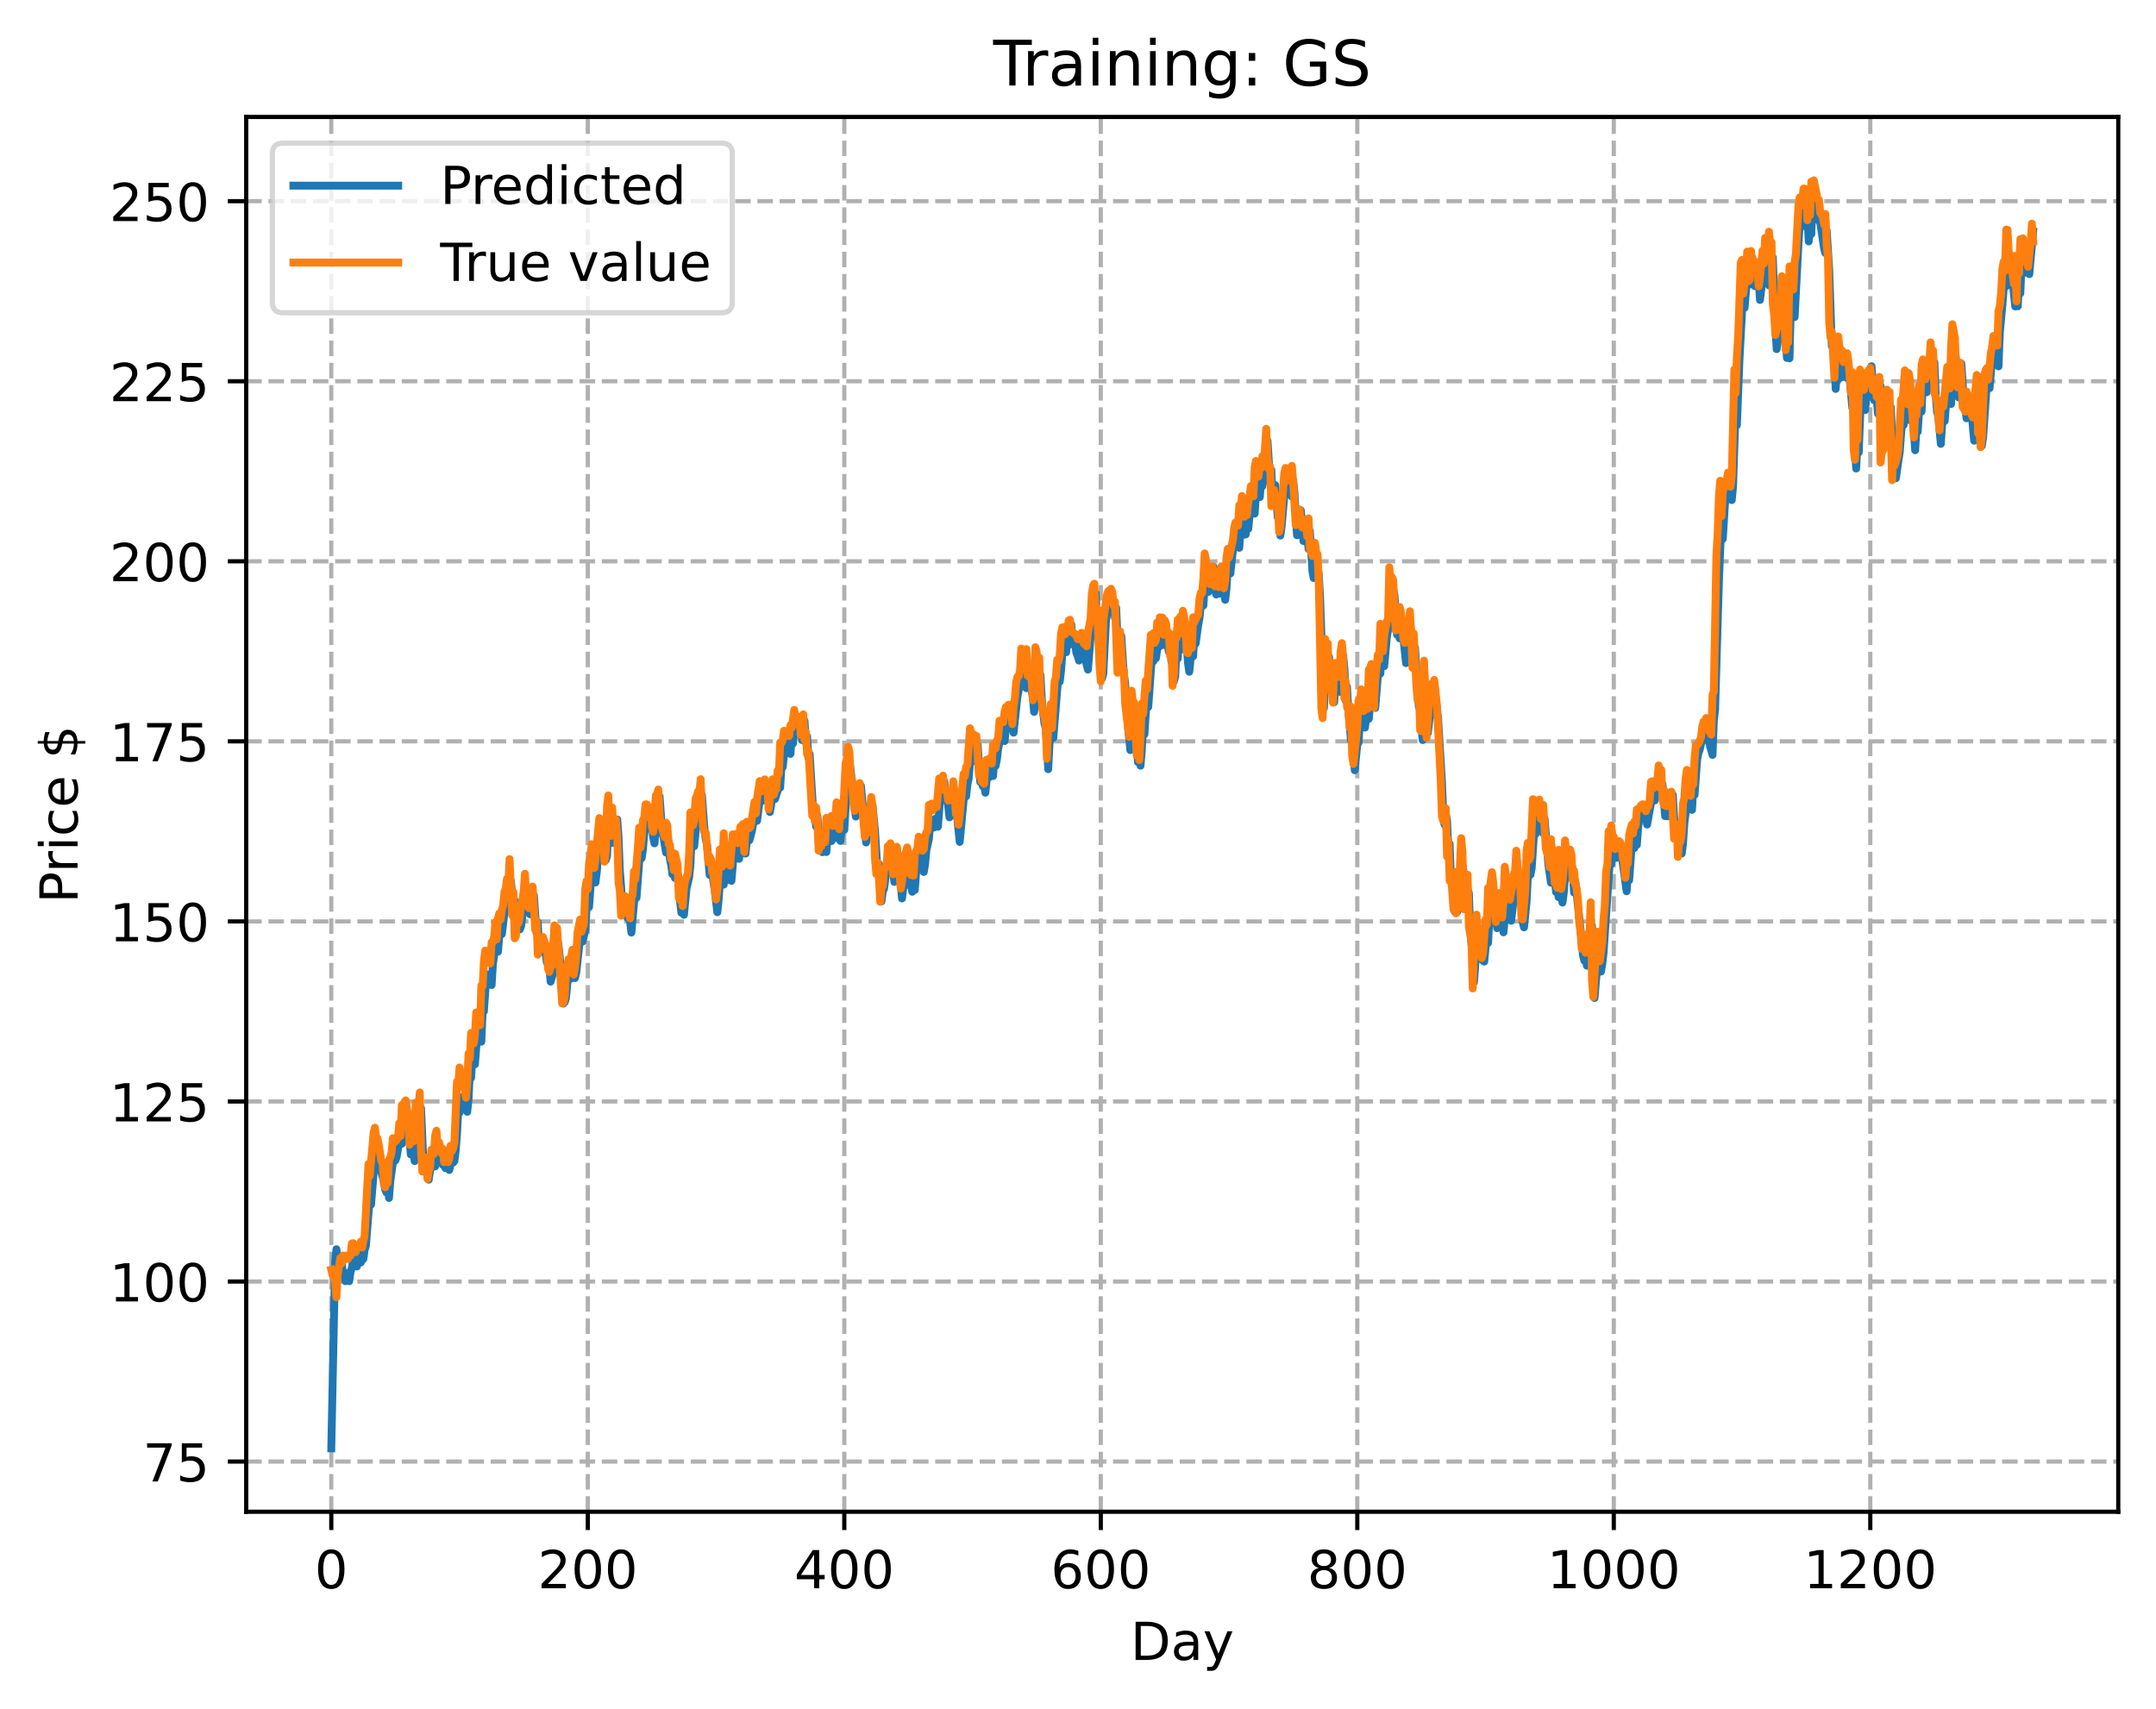 <?xml version="1.0" encoding="utf-8" standalone="no"?>
<!DOCTYPE svg PUBLIC "-//W3C//DTD SVG 1.1//EN"
  "http://www.w3.org/Graphics/SVG/1.1/DTD/svg11.dtd">
<!-- Created with matplotlib (https://matplotlib.org/) -->
<svg height="325.986pt" version="1.1" viewBox="0 0 411.286 325.986" width="411.286pt" xmlns="http://www.w3.org/2000/svg" xmlns:xlink="http://www.w3.org/1999/xlink">
 <defs>
  <style type="text/css">
*{stroke-linecap:butt;stroke-linejoin:round;}
  </style>
 </defs>
 <g id="figure_1">
  <g id="patch_1">
   <path d="M 0 325.986 
L 411.286 325.986 
L 411.286 0 
L 0 0 
z
" style="fill:#ffffff;"/>
  </g>
  <g id="axes_1">
   <g id="patch_2">
    <path d="M 46.966 288.43 
L 404.086 288.43 
L 404.086 22.318 
L 46.966 22.318 
z
" style="fill:#ffffff;"/>
   </g>
   <g id="matplotlib.axis_1">
    <g id="xtick_1">
     <g id="line2d_1">
      <path clip-path="url(#p8e7ed82300)" d="M 63.198 288.43 
L 63.198 22.318 
" style="fill:none;stroke:#b0b0b0;stroke-dasharray:2.96,1.28;stroke-dashoffset:0;stroke-width:0.8;"/>
     </g>
     <g id="line2d_2">
      <defs>
       <path d="M 0 0 
L 0 3.5 
" id="ma600b3026a" style="stroke:#000000;stroke-width:0.8;"/>
      </defs>
      <g>
       <use style="stroke:#000000;stroke-width:0.8;" x="63.198" xlink:href="#ma600b3026a" y="288.43"/>
      </g>
     </g>
     <g id="text_1">
      <!-- 0 -->
      <defs>
       <path d="M 31.781 66.406 
Q 24.172 66.406 20.328 58.906 
Q 16.5 51.422 16.5 36.375 
Q 16.5 21.391 20.328 13.891 
Q 24.172 6.391 31.781 6.391 
Q 39.453 6.391 43.281 13.891 
Q 47.125 21.391 47.125 36.375 
Q 47.125 51.422 43.281 58.906 
Q 39.453 66.406 31.781 66.406 
z
M 31.781 74.219 
Q 44.047 74.219 50.516 64.516 
Q 56.984 54.828 56.984 36.375 
Q 56.984 17.969 50.516 8.266 
Q 44.047 -1.422 31.781 -1.422 
Q 19.531 -1.422 13.062 8.266 
Q 6.594 17.969 6.594 36.375 
Q 6.594 54.828 13.062 64.516 
Q 19.531 74.219 31.781 74.219 
z
" id="DejaVuSans-48"/>
      </defs>
      <g transform="translate(60.017 303.029)scale(0.1 -0.1)">
       <use xlink:href="#DejaVuSans-48"/>
      </g>
     </g>
    </g>
    <g id="xtick_2">
     <g id="line2d_3">
      <path clip-path="url(#p8e7ed82300)" d="M 112.129 288.43 
L 112.129 22.318 
" style="fill:none;stroke:#b0b0b0;stroke-dasharray:2.96,1.28;stroke-dashoffset:0;stroke-width:0.8;"/>
     </g>
     <g id="line2d_4">
      <g>
       <use style="stroke:#000000;stroke-width:0.8;" x="112.129" xlink:href="#ma600b3026a" y="288.43"/>
      </g>
     </g>
     <g id="text_2">
      <!-- 200 -->
      <defs>
       <path d="M 19.188 8.297 
L 53.609 8.297 
L 53.609 0 
L 7.328 0 
L 7.328 8.297 
Q 12.938 14.109 22.625 23.891 
Q 32.328 33.688 34.812 36.531 
Q 39.547 41.844 41.422 45.531 
Q 43.312 49.219 43.312 52.781 
Q 43.312 58.594 39.234 62.25 
Q 35.156 65.922 28.609 65.922 
Q 23.969 65.922 18.812 64.312 
Q 13.672 62.703 7.812 59.422 
L 7.812 69.391 
Q 13.766 71.781 18.938 73 
Q 24.125 74.219 28.422 74.219 
Q 39.75 74.219 46.484 68.547 
Q 53.219 62.891 53.219 53.422 
Q 53.219 48.922 51.531 44.891 
Q 49.859 40.875 45.406 35.406 
Q 44.188 33.984 37.641 27.219 
Q 31.109 20.453 19.188 8.297 
z
" id="DejaVuSans-50"/>
      </defs>
      <g transform="translate(102.585 303.029)scale(0.1 -0.1)">
       <use xlink:href="#DejaVuSans-50"/>
       <use x="63.623" xlink:href="#DejaVuSans-48"/>
       <use x="127.246" xlink:href="#DejaVuSans-48"/>
      </g>
     </g>
    </g>
    <g id="xtick_3">
     <g id="line2d_5">
      <path clip-path="url(#p8e7ed82300)" d="M 161.06 288.43 
L 161.06 22.318 
" style="fill:none;stroke:#b0b0b0;stroke-dasharray:2.96,1.28;stroke-dashoffset:0;stroke-width:0.8;"/>
     </g>
     <g id="line2d_6">
      <g>
       <use style="stroke:#000000;stroke-width:0.8;" x="161.06" xlink:href="#ma600b3026a" y="288.43"/>
      </g>
     </g>
     <g id="text_3">
      <!-- 400 -->
      <defs>
       <path d="M 37.797 64.312 
L 12.891 25.391 
L 37.797 25.391 
z
M 35.203 72.906 
L 47.609 72.906 
L 47.609 25.391 
L 58.016 25.391 
L 58.016 17.188 
L 47.609 17.188 
L 47.609 0 
L 37.797 0 
L 37.797 17.188 
L 4.891 17.188 
L 4.891 26.703 
z
" id="DejaVuSans-52"/>
      </defs>
      <g transform="translate(151.516 303.029)scale(0.1 -0.1)">
       <use xlink:href="#DejaVuSans-52"/>
       <use x="63.623" xlink:href="#DejaVuSans-48"/>
       <use x="127.246" xlink:href="#DejaVuSans-48"/>
      </g>
     </g>
    </g>
    <g id="xtick_4">
     <g id="line2d_7">
      <path clip-path="url(#p8e7ed82300)" d="M 209.99 288.43 
L 209.99 22.318 
" style="fill:none;stroke:#b0b0b0;stroke-dasharray:2.96,1.28;stroke-dashoffset:0;stroke-width:0.8;"/>
     </g>
     <g id="line2d_8">
      <g>
       <use style="stroke:#000000;stroke-width:0.8;" x="209.99" xlink:href="#ma600b3026a" y="288.43"/>
      </g>
     </g>
     <g id="text_4">
      <!-- 600 -->
      <defs>
       <path d="M 33.016 40.375 
Q 26.375 40.375 22.484 35.828 
Q 18.609 31.297 18.609 23.391 
Q 18.609 15.531 22.484 10.953 
Q 26.375 6.391 33.016 6.391 
Q 39.656 6.391 43.531 10.953 
Q 47.406 15.531 47.406 23.391 
Q 47.406 31.297 43.531 35.828 
Q 39.656 40.375 33.016 40.375 
z
M 52.594 71.297 
L 52.594 62.312 
Q 48.875 64.062 45.094 64.984 
Q 41.312 65.922 37.594 65.922 
Q 27.828 65.922 22.672 59.328 
Q 17.531 52.734 16.797 39.406 
Q 19.672 43.656 24.016 45.922 
Q 28.375 48.188 33.594 48.188 
Q 44.578 48.188 50.953 41.516 
Q 57.328 34.859 57.328 23.391 
Q 57.328 12.156 50.688 5.359 
Q 44.047 -1.422 33.016 -1.422 
Q 20.359 -1.422 13.672 8.266 
Q 6.984 17.969 6.984 36.375 
Q 6.984 53.656 15.188 63.938 
Q 23.391 74.219 37.203 74.219 
Q 40.922 74.219 44.703 73.484 
Q 48.484 72.75 52.594 71.297 
z
" id="DejaVuSans-54"/>
      </defs>
      <g transform="translate(200.446 303.029)scale(0.1 -0.1)">
       <use xlink:href="#DejaVuSans-54"/>
       <use x="63.623" xlink:href="#DejaVuSans-48"/>
       <use x="127.246" xlink:href="#DejaVuSans-48"/>
      </g>
     </g>
    </g>
    <g id="xtick_5">
     <g id="line2d_9">
      <path clip-path="url(#p8e7ed82300)" d="M 258.921 288.43 
L 258.921 22.318 
" style="fill:none;stroke:#b0b0b0;stroke-dasharray:2.96,1.28;stroke-dashoffset:0;stroke-width:0.8;"/>
     </g>
     <g id="line2d_10">
      <g>
       <use style="stroke:#000000;stroke-width:0.8;" x="258.921" xlink:href="#ma600b3026a" y="288.43"/>
      </g>
     </g>
     <g id="text_5">
      <!-- 800 -->
      <defs>
       <path d="M 31.781 34.625 
Q 24.75 34.625 20.719 30.859 
Q 16.703 27.094 16.703 20.516 
Q 16.703 13.922 20.719 10.156 
Q 24.75 6.391 31.781 6.391 
Q 38.812 6.391 42.859 10.172 
Q 46.922 13.969 46.922 20.516 
Q 46.922 27.094 42.891 30.859 
Q 38.875 34.625 31.781 34.625 
z
M 21.922 38.812 
Q 15.578 40.375 12.031 44.719 
Q 8.5 49.078 8.5 55.328 
Q 8.5 64.062 14.719 69.141 
Q 20.953 74.219 31.781 74.219 
Q 42.672 74.219 48.875 69.141 
Q 55.078 64.062 55.078 55.328 
Q 55.078 49.078 51.531 44.719 
Q 48 40.375 41.703 38.812 
Q 48.828 37.156 52.797 32.312 
Q 56.781 27.484 56.781 20.516 
Q 56.781 9.906 50.312 4.234 
Q 43.844 -1.422 31.781 -1.422 
Q 19.734 -1.422 13.25 4.234 
Q 6.781 9.906 6.781 20.516 
Q 6.781 27.484 10.781 32.312 
Q 14.797 37.156 21.922 38.812 
z
M 18.312 54.391 
Q 18.312 48.734 21.844 45.562 
Q 25.391 42.391 31.781 42.391 
Q 38.141 42.391 41.719 45.562 
Q 45.312 48.734 45.312 54.391 
Q 45.312 60.062 41.719 63.234 
Q 38.141 66.406 31.781 66.406 
Q 25.391 66.406 21.844 63.234 
Q 18.312 60.062 18.312 54.391 
z
" id="DejaVuSans-56"/>
      </defs>
      <g transform="translate(249.377 303.029)scale(0.1 -0.1)">
       <use xlink:href="#DejaVuSans-56"/>
       <use x="63.623" xlink:href="#DejaVuSans-48"/>
       <use x="127.246" xlink:href="#DejaVuSans-48"/>
      </g>
     </g>
    </g>
    <g id="xtick_6">
     <g id="line2d_11">
      <path clip-path="url(#p8e7ed82300)" d="M 307.851 288.43 
L 307.851 22.318 
" style="fill:none;stroke:#b0b0b0;stroke-dasharray:2.96,1.28;stroke-dashoffset:0;stroke-width:0.8;"/>
     </g>
     <g id="line2d_12">
      <g>
       <use style="stroke:#000000;stroke-width:0.8;" x="307.851" xlink:href="#ma600b3026a" y="288.43"/>
      </g>
     </g>
     <g id="text_6">
      <!-- 1000 -->
      <defs>
       <path d="M 12.406 8.297 
L 28.516 8.297 
L 28.516 63.922 
L 10.984 60.406 
L 10.984 69.391 
L 28.422 72.906 
L 38.281 72.906 
L 38.281 8.297 
L 54.391 8.297 
L 54.391 0 
L 12.406 0 
z
" id="DejaVuSans-49"/>
      </defs>
      <g transform="translate(295.126 303.029)scale(0.1 -0.1)">
       <use xlink:href="#DejaVuSans-49"/>
       <use x="63.623" xlink:href="#DejaVuSans-48"/>
       <use x="127.246" xlink:href="#DejaVuSans-48"/>
       <use x="190.869" xlink:href="#DejaVuSans-48"/>
      </g>
     </g>
    </g>
    <g id="xtick_7">
     <g id="line2d_13">
      <path clip-path="url(#p8e7ed82300)" d="M 356.782 288.43 
L 356.782 22.318 
" style="fill:none;stroke:#b0b0b0;stroke-dasharray:2.96,1.28;stroke-dashoffset:0;stroke-width:0.8;"/>
     </g>
     <g id="line2d_14">
      <g>
       <use style="stroke:#000000;stroke-width:0.8;" x="356.782" xlink:href="#ma600b3026a" y="288.43"/>
      </g>
     </g>
     <g id="text_7">
      <!-- 1200 -->
      <g transform="translate(344.057 303.029)scale(0.1 -0.1)">
       <use xlink:href="#DejaVuSans-49"/>
       <use x="63.623" xlink:href="#DejaVuSans-50"/>
       <use x="127.246" xlink:href="#DejaVuSans-48"/>
       <use x="190.869" xlink:href="#DejaVuSans-48"/>
      </g>
     </g>
    </g>
    <g id="text_8">
     <!-- Day -->
     <defs>
      <path d="M 19.672 64.797 
L 19.672 8.109 
L 31.594 8.109 
Q 46.688 8.109 53.688 14.938 
Q 60.688 21.781 60.688 36.531 
Q 60.688 51.172 53.688 57.984 
Q 46.688 64.797 31.594 64.797 
z
M 9.812 72.906 
L 30.078 72.906 
Q 51.266 72.906 61.172 64.094 
Q 71.094 55.281 71.094 36.531 
Q 71.094 17.672 61.125 8.828 
Q 51.172 0 30.078 0 
L 9.812 0 
z
" id="DejaVuSans-68"/>
      <path d="M 34.281 27.484 
Q 23.391 27.484 19.188 25 
Q 14.984 22.516 14.984 16.5 
Q 14.984 11.719 18.141 8.906 
Q 21.297 6.109 26.703 6.109 
Q 34.188 6.109 38.703 11.406 
Q 43.219 16.703 43.219 25.484 
L 43.219 27.484 
z
M 52.203 31.203 
L 52.203 0 
L 43.219 0 
L 43.219 8.297 
Q 40.141 3.328 35.547 0.953 
Q 30.953 -1.422 24.312 -1.422 
Q 15.922 -1.422 10.953 3.297 
Q 6 8.016 6 15.922 
Q 6 25.141 12.172 29.828 
Q 18.359 34.516 30.609 34.516 
L 43.219 34.516 
L 43.219 35.406 
Q 43.219 41.609 39.141 45 
Q 35.062 48.391 27.688 48.391 
Q 23 48.391 18.547 47.266 
Q 14.109 46.141 10.016 43.891 
L 10.016 52.203 
Q 14.938 54.109 19.578 55.047 
Q 24.219 56 28.609 56 
Q 40.484 56 46.344 49.844 
Q 52.203 43.703 52.203 31.203 
z
" id="DejaVuSans-97"/>
      <path d="M 32.172 -5.078 
Q 28.375 -14.844 24.75 -17.812 
Q 21.141 -20.797 15.094 -20.797 
L 7.906 -20.797 
L 7.906 -13.281 
L 13.188 -13.281 
Q 16.891 -13.281 18.938 -11.516 
Q 21 -9.766 23.484 -3.219 
L 25.094 0.875 
L 2.984 54.688 
L 12.5 54.688 
L 29.594 11.922 
L 46.688 54.688 
L 56.203 54.688 
z
" id="DejaVuSans-121"/>
     </defs>
     <g transform="translate(215.652 316.707)scale(0.1 -0.1)">
      <use xlink:href="#DejaVuSans-68"/>
      <use x="77.002" xlink:href="#DejaVuSans-97"/>
      <use x="138.281" xlink:href="#DejaVuSans-121"/>
     </g>
    </g>
   </g>
   <g id="matplotlib.axis_2">
    <g id="ytick_1">
     <g id="line2d_15">
      <path clip-path="url(#p8e7ed82300)" d="M 46.966 278.861 
L 404.086 278.861 
" style="fill:none;stroke:#b0b0b0;stroke-dasharray:2.96,1.28;stroke-dashoffset:0;stroke-width:0.8;"/>
     </g>
     <g id="line2d_16">
      <defs>
       <path d="M 0 0 
L -3.5 0 
" id="m37db71f805" style="stroke:#000000;stroke-width:0.8;"/>
      </defs>
      <g>
       <use style="stroke:#000000;stroke-width:0.8;" x="46.966" xlink:href="#m37db71f805" y="278.861"/>
      </g>
     </g>
     <g id="text_9">
      <!-- 75 -->
      <defs>
       <path d="M 8.203 72.906 
L 55.078 72.906 
L 55.078 68.703 
L 28.609 0 
L 18.312 0 
L 43.219 64.594 
L 8.203 64.594 
z
" id="DejaVuSans-55"/>
       <path d="M 10.797 72.906 
L 49.516 72.906 
L 49.516 64.594 
L 19.828 64.594 
L 19.828 46.734 
Q 21.969 47.469 24.109 47.828 
Q 26.266 48.188 28.422 48.188 
Q 40.625 48.188 47.75 41.5 
Q 54.891 34.812 54.891 23.391 
Q 54.891 11.625 47.562 5.094 
Q 40.234 -1.422 26.906 -1.422 
Q 22.312 -1.422 17.547 -0.641 
Q 12.797 0.141 7.719 1.703 
L 7.719 11.625 
Q 12.109 9.234 16.797 8.062 
Q 21.484 6.891 26.703 6.891 
Q 35.156 6.891 40.078 11.328 
Q 45.016 15.766 45.016 23.391 
Q 45.016 31 40.078 35.438 
Q 35.156 39.891 26.703 39.891 
Q 22.75 39.891 18.812 39.016 
Q 14.891 38.141 10.797 36.281 
z
" id="DejaVuSans-53"/>
      </defs>
      <g transform="translate(27.241 282.66)scale(0.1 -0.1)">
       <use xlink:href="#DejaVuSans-55"/>
       <use x="63.623" xlink:href="#DejaVuSans-53"/>
      </g>
     </g>
    </g>
    <g id="ytick_2">
     <g id="line2d_17">
      <path clip-path="url(#p8e7ed82300)" d="M 46.966 244.507 
L 404.086 244.507 
" style="fill:none;stroke:#b0b0b0;stroke-dasharray:2.96,1.28;stroke-dashoffset:0;stroke-width:0.8;"/>
     </g>
     <g id="line2d_18">
      <g>
       <use style="stroke:#000000;stroke-width:0.8;" x="46.966" xlink:href="#m37db71f805" y="244.507"/>
      </g>
     </g>
     <g id="text_10">
      <!-- 100 -->
      <g transform="translate(20.878 248.307)scale(0.1 -0.1)">
       <use xlink:href="#DejaVuSans-49"/>
       <use x="63.623" xlink:href="#DejaVuSans-48"/>
       <use x="127.246" xlink:href="#DejaVuSans-48"/>
      </g>
     </g>
    </g>
    <g id="ytick_3">
     <g id="line2d_19">
      <path clip-path="url(#p8e7ed82300)" d="M 46.966 210.154 
L 404.086 210.154 
" style="fill:none;stroke:#b0b0b0;stroke-dasharray:2.96,1.28;stroke-dashoffset:0;stroke-width:0.8;"/>
     </g>
     <g id="line2d_20">
      <g>
       <use style="stroke:#000000;stroke-width:0.8;" x="46.966" xlink:href="#m37db71f805" y="210.154"/>
      </g>
     </g>
     <g id="text_11">
      <!-- 125 -->
      <g transform="translate(20.878 213.953)scale(0.1 -0.1)">
       <use xlink:href="#DejaVuSans-49"/>
       <use x="63.623" xlink:href="#DejaVuSans-50"/>
       <use x="127.246" xlink:href="#DejaVuSans-53"/>
      </g>
     </g>
    </g>
    <g id="ytick_4">
     <g id="line2d_21">
      <path clip-path="url(#p8e7ed82300)" d="M 46.966 175.8 
L 404.086 175.8 
" style="fill:none;stroke:#b0b0b0;stroke-dasharray:2.96,1.28;stroke-dashoffset:0;stroke-width:0.8;"/>
     </g>
     <g id="line2d_22">
      <g>
       <use style="stroke:#000000;stroke-width:0.8;" x="46.966" xlink:href="#m37db71f805" y="175.8"/>
      </g>
     </g>
     <g id="text_12">
      <!-- 150 -->
      <g transform="translate(20.878 179.599)scale(0.1 -0.1)">
       <use xlink:href="#DejaVuSans-49"/>
       <use x="63.623" xlink:href="#DejaVuSans-53"/>
       <use x="127.246" xlink:href="#DejaVuSans-48"/>
      </g>
     </g>
    </g>
    <g id="ytick_5">
     <g id="line2d_23">
      <path clip-path="url(#p8e7ed82300)" d="M 46.966 141.446 
L 404.086 141.446 
" style="fill:none;stroke:#b0b0b0;stroke-dasharray:2.96,1.28;stroke-dashoffset:0;stroke-width:0.8;"/>
     </g>
     <g id="line2d_24">
      <g>
       <use style="stroke:#000000;stroke-width:0.8;" x="46.966" xlink:href="#m37db71f805" y="141.446"/>
      </g>
     </g>
     <g id="text_13">
      <!-- 175 -->
      <g transform="translate(20.878 145.246)scale(0.1 -0.1)">
       <use xlink:href="#DejaVuSans-49"/>
       <use x="63.623" xlink:href="#DejaVuSans-55"/>
       <use x="127.246" xlink:href="#DejaVuSans-53"/>
      </g>
     </g>
    </g>
    <g id="ytick_6">
     <g id="line2d_25">
      <path clip-path="url(#p8e7ed82300)" d="M 46.966 107.093 
L 404.086 107.093 
" style="fill:none;stroke:#b0b0b0;stroke-dasharray:2.96,1.28;stroke-dashoffset:0;stroke-width:0.8;"/>
     </g>
     <g id="line2d_26">
      <g>
       <use style="stroke:#000000;stroke-width:0.8;" x="46.966" xlink:href="#m37db71f805" y="107.093"/>
      </g>
     </g>
     <g id="text_14">
      <!-- 200 -->
      <g transform="translate(20.878 110.892)scale(0.1 -0.1)">
       <use xlink:href="#DejaVuSans-50"/>
       <use x="63.623" xlink:href="#DejaVuSans-48"/>
       <use x="127.246" xlink:href="#DejaVuSans-48"/>
      </g>
     </g>
    </g>
    <g id="ytick_7">
     <g id="line2d_27">
      <path clip-path="url(#p8e7ed82300)" d="M 46.966 72.739 
L 404.086 72.739 
" style="fill:none;stroke:#b0b0b0;stroke-dasharray:2.96,1.28;stroke-dashoffset:0;stroke-width:0.8;"/>
     </g>
     <g id="line2d_28">
      <g>
       <use style="stroke:#000000;stroke-width:0.8;" x="46.966" xlink:href="#m37db71f805" y="72.739"/>
      </g>
     </g>
     <g id="text_15">
      <!-- 225 -->
      <g transform="translate(20.878 76.538)scale(0.1 -0.1)">
       <use xlink:href="#DejaVuSans-50"/>
       <use x="63.623" xlink:href="#DejaVuSans-50"/>
       <use x="127.246" xlink:href="#DejaVuSans-53"/>
      </g>
     </g>
    </g>
    <g id="ytick_8">
     <g id="line2d_29">
      <path clip-path="url(#p8e7ed82300)" d="M 46.966 38.385 
L 404.086 38.385 
" style="fill:none;stroke:#b0b0b0;stroke-dasharray:2.96,1.28;stroke-dashoffset:0;stroke-width:0.8;"/>
     </g>
     <g id="line2d_30">
      <g>
       <use style="stroke:#000000;stroke-width:0.8;" x="46.966" xlink:href="#m37db71f805" y="38.385"/>
      </g>
     </g>
     <g id="text_16">
      <!-- 250 -->
      <g transform="translate(20.878 42.185)scale(0.1 -0.1)">
       <use xlink:href="#DejaVuSans-50"/>
       <use x="63.623" xlink:href="#DejaVuSans-53"/>
       <use x="127.246" xlink:href="#DejaVuSans-48"/>
      </g>
     </g>
    </g>
    <g id="text_17">
     <!-- Price $ -->
     <defs>
      <path d="M 19.672 64.797 
L 19.672 37.406 
L 32.078 37.406 
Q 38.969 37.406 42.719 40.969 
Q 46.484 44.531 46.484 51.125 
Q 46.484 57.672 42.719 61.234 
Q 38.969 64.797 32.078 64.797 
z
M 9.812 72.906 
L 32.078 72.906 
Q 44.344 72.906 50.609 67.359 
Q 56.891 61.812 56.891 51.125 
Q 56.891 40.328 50.609 34.812 
Q 44.344 29.297 32.078 29.297 
L 19.672 29.297 
L 19.672 0 
L 9.812 0 
z
" id="DejaVuSans-80"/>
      <path d="M 41.109 46.297 
Q 39.594 47.172 37.812 47.578 
Q 36.031 48 33.891 48 
Q 26.266 48 22.188 43.047 
Q 18.109 38.094 18.109 28.812 
L 18.109 0 
L 9.078 0 
L 9.078 54.688 
L 18.109 54.688 
L 18.109 46.188 
Q 20.953 51.172 25.484 53.578 
Q 30.031 56 36.531 56 
Q 37.453 56 38.578 55.875 
Q 39.703 55.766 41.062 55.516 
z
" id="DejaVuSans-114"/>
      <path d="M 9.422 54.688 
L 18.406 54.688 
L 18.406 0 
L 9.422 0 
z
M 9.422 75.984 
L 18.406 75.984 
L 18.406 64.594 
L 9.422 64.594 
z
" id="DejaVuSans-105"/>
      <path d="M 48.781 52.594 
L 48.781 44.188 
Q 44.969 46.297 41.141 47.344 
Q 37.312 48.391 33.406 48.391 
Q 24.656 48.391 19.812 42.844 
Q 14.984 37.312 14.984 27.297 
Q 14.984 17.281 19.812 11.734 
Q 24.656 6.203 33.406 6.203 
Q 37.312 6.203 41.141 7.25 
Q 44.969 8.297 48.781 10.406 
L 48.781 2.094 
Q 45.016 0.344 40.984 -0.531 
Q 36.969 -1.422 32.422 -1.422 
Q 20.062 -1.422 12.781 6.344 
Q 5.516 14.109 5.516 27.297 
Q 5.516 40.672 12.859 48.328 
Q 20.219 56 33.016 56 
Q 37.156 56 41.109 55.141 
Q 45.062 54.297 48.781 52.594 
z
" id="DejaVuSans-99"/>
      <path d="M 56.203 29.594 
L 56.203 25.203 
L 14.891 25.203 
Q 15.484 15.922 20.484 11.062 
Q 25.484 6.203 34.422 6.203 
Q 39.594 6.203 44.453 7.469 
Q 49.312 8.734 54.109 11.281 
L 54.109 2.781 
Q 49.266 0.734 44.188 -0.344 
Q 39.109 -1.422 33.891 -1.422 
Q 20.797 -1.422 13.156 6.188 
Q 5.516 13.812 5.516 26.812 
Q 5.516 40.234 12.766 48.109 
Q 20.016 56 32.328 56 
Q 43.359 56 49.781 48.891 
Q 56.203 41.797 56.203 29.594 
z
M 47.219 32.234 
Q 47.125 39.594 43.094 43.984 
Q 39.062 48.391 32.422 48.391 
Q 24.906 48.391 20.391 44.141 
Q 15.875 39.891 15.188 32.172 
z
" id="DejaVuSans-101"/>
      <path id="DejaVuSans-32"/>
      <path d="M 33.797 -14.703 
L 28.906 -14.703 
L 28.859 0 
Q 23.734 0.094 18.609 1.188 
Q 13.484 2.297 8.297 4.5 
L 8.297 13.281 
Q 13.281 10.156 18.375 8.562 
Q 23.484 6.984 28.906 6.938 
L 28.906 29.203 
Q 18.109 30.953 13.203 35.156 
Q 8.297 39.359 8.297 46.688 
Q 8.297 54.641 13.625 59.219 
Q 18.953 63.812 28.906 64.5 
L 28.906 75.984 
L 33.797 75.984 
L 33.797 64.656 
Q 38.328 64.453 42.578 63.688 
Q 46.828 62.938 50.875 61.625 
L 50.875 53.078 
Q 46.828 55.125 42.547 56.25 
Q 38.281 57.375 33.797 57.562 
L 33.797 36.719 
Q 44.875 35.016 50.094 30.609 
Q 55.328 26.219 55.328 18.609 
Q 55.328 10.359 49.781 5.594 
Q 44.234 0.828 33.797 0.094 
z
M 28.906 37.594 
L 28.906 57.625 
Q 23.25 56.984 20.266 54.391 
Q 17.281 51.812 17.281 47.516 
Q 17.281 43.312 20.031 40.969 
Q 22.797 38.625 28.906 37.594 
z
M 33.797 28.219 
L 33.797 7.078 
Q 39.984 7.906 43.141 10.594 
Q 46.297 13.281 46.297 17.672 
Q 46.297 21.969 43.281 24.5 
Q 40.281 27.047 33.797 28.219 
z
" id="DejaVuSans-36"/>
     </defs>
     <g transform="translate(14.798 172.342)rotate(-90)scale(0.1 -0.1)">
      <use xlink:href="#DejaVuSans-80"/>
      <use x="58.553" xlink:href="#DejaVuSans-114"/>
      <use x="99.666" xlink:href="#DejaVuSans-105"/>
      <use x="127.449" xlink:href="#DejaVuSans-99"/>
      <use x="182.43" xlink:href="#DejaVuSans-101"/>
      <use x="243.953" xlink:href="#DejaVuSans-32"/>
      <use x="275.74" xlink:href="#DejaVuSans-36"/>
     </g>
    </g>
   </g>
   <g id="line2d_31">
    <path clip-path="url(#p8e7ed82300)" d="M 63.198 276.334 
L 63.932 240.697 
L 64.177 238.336 
L 64.422 240.648 
L 64.666 241.128 
L 64.911 241.136 
L 65.156 240.471 
L 65.4 243.051 
L 65.645 242.698 
L 65.89 244.441 
L 66.134 243.207 
L 66.379 243.419 
L 66.623 244.441 
L 66.868 242.667 
L 67.113 241.899 
L 67.602 239.331 
L 68.091 241.636 
L 68.581 239.489 
L 68.825 240.878 
L 69.07 238.888 
L 69.315 240.221 
L 69.559 238.473 
L 69.804 237.675 
L 70.538 228.482 
L 70.783 229.814 
L 71.517 220.947 
L 71.761 218.961 
L 72.006 220.87 
L 72.251 221.088 
L 72.495 221.753 
L 72.74 223.575 
L 73.229 225.406 
L 73.474 226.984 
L 73.718 227.515 
L 73.963 225.856 
L 74.208 228.569 
L 74.452 225.356 
L 75.186 220.159 
L 75.431 221.394 
L 75.676 220.717 
L 76.41 216.096 
L 76.654 218.239 
L 76.899 215.106 
L 77.144 215.881 
L 77.388 213.305 
L 77.633 212.135 
L 78.367 220.27 
L 78.611 217.972 
L 79.101 221.522 
L 79.59 214.253 
L 79.835 215.617 
L 80.324 211.479 
L 80.813 222.747 
L 81.058 221.451 
L 81.303 220.911 
L 81.792 225.079 
L 82.037 223.387 
L 82.281 222.631 
L 82.526 220.351 
L 83.015 222.541 
L 83.26 219.641 
L 83.505 218.076 
L 83.749 220.256 
L 83.994 219.371 
L 84.483 222.255 
L 84.728 220.723 
L 84.972 222.88 
L 85.217 222.077 
L 85.462 222.037 
L 85.706 223.227 
L 86.196 221.091 
L 86.44 221.815 
L 86.685 221.505 
L 86.93 219.558 
L 87.174 216.497 
L 87.419 211.726 
L 87.664 212.293 
L 87.908 209.338 
L 88.153 209.662 
L 88.398 210.744 
L 88.642 210.259 
L 88.887 210.739 
L 89.132 212.124 
L 89.376 209.78 
L 89.621 204.975 
L 89.866 205.653 
L 90.11 201.809 
L 90.599 203.069 
L 91.089 196.758 
L 91.823 198.752 
L 92.067 193.001 
L 92.312 192.944 
L 92.801 185.885 
L 93.535 187.639 
L 93.78 187.946 
L 94.025 184.018 
L 94.759 178.657 
L 95.003 181.579 
L 95.248 178.488 
L 95.493 176.835 
L 95.737 178.231 
L 96.471 172.2 
L 96.96 169.75 
L 97.205 171.647 
L 97.45 168.043 
L 97.694 170.613 
L 97.939 174.941 
L 98.184 171.835 
L 98.428 176.663 
L 98.673 176.854 
L 98.918 174.725 
L 99.162 177.324 
L 99.407 176.666 
L 100.386 169.079 
L 100.63 172.801 
L 100.875 171.763 
L 101.12 174.444 
L 101.364 173.69 
L 101.609 171.556 
L 101.854 170.865 
L 102.343 177.962 
L 102.587 175.924 
L 102.832 180.795 
L 103.077 179.805 
L 103.321 181.594 
L 103.811 179.542 
L 104.3 183.571 
L 104.545 182.16 
L 105.034 187.296 
L 105.523 185.585 
L 106.013 180.184 
L 106.257 181.249 
L 106.502 179.988 
L 106.991 184.635 
L 107.481 191.48 
L 107.725 191.217 
L 107.97 190.439 
L 108.215 187.725 
L 108.704 184.903 
L 108.948 186.701 
L 109.438 183.225 
L 109.682 186.619 
L 109.927 185.624 
L 110.661 178.902 
L 110.906 177.582 
L 111.15 179.65 
L 111.64 177.451 
L 111.884 173.388 
L 112.129 171.71 
L 112.374 173.059 
L 112.863 166.382 
L 113.108 164.155 
L 113.597 168.373 
L 113.842 166.392 
L 114.331 160.609 
L 114.575 158.915 
L 114.82 161.269 
L 115.065 159.4 
L 115.554 164.114 
L 115.799 163.328 
L 116.043 157.74 
L 116.288 155.217 
L 116.777 160.822 
L 117.022 156.989 
L 117.267 159.342 
L 117.511 157.235 
L 117.756 156.343 
L 118.001 159.812 
L 118.245 166.086 
L 118.49 169.165 
L 118.735 173.793 
L 118.979 171.534 
L 119.224 174.154 
L 119.469 171.938 
L 119.713 175.151 
L 119.958 173.807 
L 120.447 177.932 
L 120.936 172.44 
L 121.181 169.611 
L 121.426 171.285 
L 122.16 161.454 
L 122.404 163.742 
L 122.649 162.06 
L 122.894 159.087 
L 123.138 157.987 
L 123.628 154.636 
L 123.872 156.943 
L 124.117 155.699 
L 124.362 157.238 
L 124.606 159.776 
L 124.851 160.907 
L 125.585 153.317 
L 125.83 151.947 
L 126.319 158.79 
L 126.563 159.649 
L 127.053 162.665 
L 127.297 159.702 
L 127.542 160.609 
L 127.787 163.908 
L 128.031 164.981 
L 128.276 166.813 
L 128.521 164.643 
L 128.765 167.518 
L 129.01 165.147 
L 129.499 168.01 
L 129.744 172.177 
L 129.989 174.155 
L 130.233 172.429 
L 130.478 174.536 
L 130.967 169.488 
L 131.457 167.416 
L 131.701 165.124 
L 131.946 159.685 
L 132.191 160.125 
L 132.435 161.455 
L 132.68 158.895 
L 132.924 154.946 
L 133.414 152.21 
L 133.658 153.913 
L 133.903 151.705 
L 134.392 158.224 
L 134.637 160.169 
L 134.882 161.212 
L 135.371 166.922 
L 135.616 164.899 
L 136.35 169.951 
L 136.839 174.05 
L 137.084 171.727 
L 137.573 165.327 
L 138.062 168.79 
L 138.307 164.084 
L 138.551 168.022 
L 139.041 164.188 
L 139.53 168.065 
L 140.019 162.342 
L 140.264 163.713 
L 140.509 161.356 
L 140.753 162.297 
L 140.998 163.859 
L 141.487 159.504 
L 141.732 161.875 
L 141.977 159.477 
L 142.221 162.865 
L 142.711 158.215 
L 142.955 160.332 
L 143.445 158.509 
L 144.178 154.404 
L 144.423 156.613 
L 145.157 150.878 
L 145.402 152.809 
L 145.646 151.965 
L 146.136 149.191 
L 146.38 152.176 
L 146.625 151.043 
L 146.87 154.934 
L 147.359 152.032 
L 147.604 149.713 
L 147.848 152.444 
L 148.338 150.895 
L 148.582 148.385 
L 148.827 150.284 
L 149.072 146.212 
L 149.316 146.36 
L 149.806 141.515 
L 150.05 142.898 
L 150.295 141.337 
L 150.784 143.836 
L 151.029 140.879 
L 151.273 141.858 
L 151.763 137.096 
L 152.007 138.918 
L 152.252 137.622 
L 152.497 139.782 
L 152.741 138.212 
L 152.986 141.195 
L 153.231 139.785 
L 153.475 137.525 
L 153.72 141.629 
L 153.965 140.488 
L 154.209 144.563 
L 154.454 143.879 
L 155.188 155.764 
L 155.433 154.374 
L 155.677 157.698 
L 155.922 155.652 
L 156.411 161.636 
L 156.656 160.072 
L 156.9 162.597 
L 157.145 160.809 
L 157.39 159.984 
L 157.634 162.574 
L 157.879 159.438 
L 158.124 160.504 
L 158.368 159.181 
L 158.613 160.475 
L 158.858 158.329 
L 159.102 159.982 
L 159.836 154.868 
L 160.326 160.442 
L 160.815 155.488 
L 161.06 158.344 
L 161.549 150.094 
L 162.038 145.277 
L 162.283 147.012 
L 162.772 151.599 
L 163.261 155.796 
L 163.751 151.622 
L 164.24 149.956 
L 165.219 160.744 
L 166.197 155.508 
L 166.442 153.689 
L 166.931 158.685 
L 167.421 166.411 
L 167.665 164.837 
L 167.91 167.544 
L 168.154 171.983 
L 168.399 170.114 
L 168.644 169.534 
L 169.133 165.987 
L 169.378 165.586 
L 169.622 163.707 
L 169.867 165.113 
L 170.112 163.166 
L 170.601 168.257 
L 171.335 163.017 
L 172.069 171.419 
L 172.558 167.436 
L 172.803 168.879 
L 173.292 164.235 
L 173.537 165.823 
L 173.782 168.853 
L 174.026 170.148 
L 174.271 167.911 
L 174.515 169.806 
L 174.76 166.551 
L 175.494 161.735 
L 175.983 165.133 
L 176.228 166.367 
L 176.473 164.834 
L 176.717 162.252 
L 177.207 160.047 
L 177.451 156.887 
L 177.696 158.057 
L 177.941 156.394 
L 178.185 157.88 
L 178.43 156.201 
L 178.919 157.734 
L 179.409 151.471 
L 179.653 152.745 
L 180.142 149.128 
L 180.387 152.123 
L 180.632 151.527 
L 181.121 155.941 
L 181.366 153.881 
L 181.61 155.508 
L 181.855 154.196 
L 182.1 151.244 
L 183.078 160.638 
L 184.057 150.2 
L 184.302 151.938 
L 184.546 149.675 
L 184.791 148.518 
L 185.28 142.498 
L 185.77 145.215 
L 186.014 142.608 
L 186.259 143.814 
L 186.503 142.116 
L 186.993 149.221 
L 187.237 147.338 
L 187.482 150.016 
L 187.727 149.466 
L 187.971 151.246 
L 188.461 146.505 
L 188.705 148.297 
L 189.195 145.926 
L 189.439 148.068 
L 189.684 144.994 
L 189.929 146.123 
L 190.173 144.894 
L 190.418 142.793 
L 190.663 141.663 
L 190.907 138.91 
L 191.152 138.004 
L 191.641 141.386 
L 192.13 136.618 
L 192.375 137.795 
L 192.62 136.122 
L 192.864 137.511 
L 193.109 136.293 
L 193.354 139.797 
L 194.088 132.904 
L 194.577 130.501 
L 194.822 129.241 
L 195.066 126.278 
L 195.556 130.23 
L 195.8 131.302 
L 196.045 127.827 
L 196.29 130.69 
L 196.534 128.943 
L 196.779 131.718 
L 197.024 132.96 
L 197.268 135.83 
L 197.513 133.454 
L 197.758 127.959 
L 198.002 128.646 
L 198.247 131.898 
L 198.491 128.809 
L 198.736 133.455 
L 199.225 137.942 
L 199.47 138.929 
L 199.715 141.745 
L 199.959 146.76 
L 200.204 141.987 
L 200.449 140.049 
L 200.693 137.12 
L 200.938 140.765 
L 201.672 131.697 
L 201.917 128.979 
L 202.161 130.05 
L 202.406 127.978 
L 202.895 121.67 
L 203.385 124.449 
L 203.629 121.82 
L 203.874 123.074 
L 204.363 119.124 
L 204.608 122.408 
L 204.852 121.296 
L 205.342 124.603 
L 205.586 125.156 
L 205.831 126.036 
L 206.076 123.91 
L 206.32 124.06 
L 206.565 122.471 
L 207.054 125.931 
L 207.544 127.759 
L 208.033 121.621 
L 208.278 119.716 
L 208.767 113.692 
L 209.012 113.167 
L 209.256 118.49 
L 209.501 116.392 
L 209.99 125.666 
L 210.235 129.431 
L 210.479 128.506 
L 210.969 118.562 
L 211.703 113.581 
L 211.947 115.632 
L 212.192 114.048 
L 212.681 117.84 
L 212.926 115.991 
L 213.415 127.287 
L 213.905 121.353 
L 214.394 128.822 
L 214.639 130.212 
L 214.883 135.237 
L 215.617 143.111 
L 215.862 141.253 
L 216.106 136.321 
L 216.596 139.194 
L 217.085 145.412 
L 217.33 142.419 
L 217.574 146.094 
L 217.819 143.074 
L 218.064 138.356 
L 218.308 140.125 
L 218.798 132.772 
L 219.042 134.899 
L 219.776 124.713 
L 220.021 126.171 
L 220.266 123.564 
L 220.51 125.587 
L 220.755 123.894 
L 221 121.009 
L 221.244 123.31 
L 221.489 120.415 
L 221.734 121.675 
L 221.978 120.157 
L 222.223 123.093 
L 222.467 120.405 
L 222.957 124.338 
L 223.201 122.534 
L 223.446 126.175 
L 223.691 124.5 
L 223.935 129.985 
L 224.18 129.114 
L 224.425 123.863 
L 224.669 125.664 
L 224.914 121.914 
L 225.159 123.733 
L 225.403 121.196 
L 225.648 123.883 
L 225.893 120.007 
L 226.382 122.946 
L 226.627 126.521 
L 226.871 128.168 
L 227.116 125.758 
L 227.361 121.831 
L 227.605 125.223 
L 227.85 121.272 
L 228.094 122.769 
L 228.584 119.163 
L 228.828 117.866 
L 229.073 115.47 
L 229.318 114.275 
L 229.562 115.54 
L 230.052 108.038 
L 230.296 109.412 
L 230.541 112.921 
L 230.786 110.153 
L 231.03 111.916 
L 231.275 109.476 
L 231.52 108.163 
L 232.009 113.426 
L 232.498 110.066 
L 232.743 113.273 
L 233.232 109.017 
L 233.722 114.437 
L 233.966 112.349 
L 234.211 108.348 
L 234.455 106.458 
L 234.7 109.419 
L 235.189 105.023 
L 235.434 104.045 
L 235.923 100.684 
L 236.413 104.526 
L 236.657 100.356 
L 236.902 102.194 
L 237.147 98.377 
L 237.391 99.587 
L 237.636 101.977 
L 237.881 98.634 
L 238.125 100.889 
L 238.615 95.993 
L 238.859 93.548 
L 239.349 97.989 
L 239.838 90.154 
L 240.327 94.847 
L 240.572 91.525 
L 240.816 92.765 
L 241.061 89.804 
L 241.306 91.808 
L 241.795 84.109 
L 242.284 91.648 
L 242.529 89.699 
L 242.774 95.85 
L 243.018 94.518 
L 243.263 92.557 
L 243.752 98.731 
L 243.997 97.438 
L 244.242 102.182 
L 244.486 100.508 
L 245.22 91.988 
L 245.465 90.536 
L 245.709 93.797 
L 245.954 92.094 
L 246.443 94.758 
L 246.688 91.632 
L 246.933 93.995 
L 247.422 102.125 
L 247.911 98.083 
L 248.156 97.377 
L 248.645 103.234 
L 249.135 99.681 
L 249.624 104.749 
L 249.869 101.285 
L 250.358 108.961 
L 250.603 110.295 
L 251.092 105.683 
L 251.581 109.688 
L 251.826 113.982 
L 252.56 135.099 
L 253.049 125.374 
L 253.294 127.708 
L 253.538 125.322 
L 253.783 131.686 
L 254.272 128.011 
L 254.517 133.987 
L 254.762 129.214 
L 255.006 129.408 
L 255.251 127.797 
L 255.74 132.051 
L 256.23 125.106 
L 256.474 127.75 
L 256.719 133.716 
L 256.964 131.04 
L 257.208 135.622 
L 257.453 137.843 
L 257.697 141.258 
L 257.942 137.487 
L 258.431 146.953 
L 258.921 142.045 
L 259.165 141.697 
L 259.41 137.729 
L 259.655 138.71 
L 259.899 135.184 
L 260.389 138.817 
L 260.878 134.534 
L 261.123 137.142 
L 261.612 130.642 
L 261.857 129.027 
L 262.101 130.605 
L 262.346 135.07 
L 263.08 126.162 
L 263.325 128.523 
L 263.569 123.818 
L 263.814 125.044 
L 264.058 127.095 
L 264.548 121.689 
L 265.037 118.593 
L 265.282 111.87 
L 265.526 114.118 
L 265.771 112.284 
L 266.016 113.603 
L 266.505 121.089 
L 266.75 119.337 
L 266.994 121.79 
L 267.239 118.435 
L 267.728 121.905 
L 268.218 126.521 
L 268.707 122.013 
L 268.952 123.937 
L 269.196 120.225 
L 269.441 122.967 
L 269.685 127.349 
L 269.93 123.585 
L 270.664 134.874 
L 270.909 132.876 
L 271.153 138.733 
L 271.398 141.202 
L 271.887 130.616 
L 272.132 133.398 
L 272.377 139.872 
L 272.866 135.672 
L 273.111 132.912 
L 273.6 136.391 
L 273.845 132.978 
L 274.334 137.073 
L 275.068 149.088 
L 275.313 155.309 
L 275.557 157.32 
L 275.802 155.408 
L 276.046 156.504 
L 276.291 162.326 
L 276.536 160.977 
L 276.78 167.611 
L 277.025 166.55 
L 277.514 173.915 
L 277.759 169.439 
L 278.004 173.933 
L 278.248 171.693 
L 278.493 173.112 
L 278.738 169.856 
L 278.982 165.049 
L 279.227 166.71 
L 279.472 173.436 
L 279.716 173.068 
L 279.961 169.7 
L 280.206 170.376 
L 280.45 176.706 
L 280.695 180.088 
L 280.94 181.217 
L 281.184 187.406 
L 281.918 177.252 
L 282.407 182.566 
L 282.652 179.867 
L 282.897 183.289 
L 283.141 183.468 
L 283.631 178.301 
L 283.875 179.902 
L 284.12 175.077 
L 284.365 175.394 
L 284.854 169.485 
L 285.099 171.392 
L 285.588 177.092 
L 285.833 175.432 
L 286.077 172.213 
L 286.811 177.884 
L 287.056 175.13 
L 287.301 170.195 
L 287.545 171.176 
L 287.79 173.282 
L 288.034 173.919 
L 288.279 175.669 
L 289.013 169.36 
L 289.258 168.266 
L 289.502 165.772 
L 289.992 170.948 
L 290.236 172.069 
L 290.481 175.941 
L 290.726 176.937 
L 291.215 172.083 
L 291.46 167.082 
L 291.704 164.587 
L 291.949 166.918 
L 292.194 165.631 
L 292.683 158.197 
L 292.928 159.127 
L 293.172 156.085 
L 293.417 157.968 
L 293.906 154.182 
L 294.151 157.307 
L 294.395 158.977 
L 294.64 156.105 
L 295.374 164.99 
L 295.863 168.423 
L 296.108 164.334 
L 296.597 167.566 
L 296.842 170.211 
L 297.087 169.129 
L 297.331 171.183 
L 297.576 166.894 
L 297.821 170.801 
L 298.065 172.209 
L 298.31 170.333 
L 298.799 164.096 
L 299.044 166.295 
L 299.289 164.71 
L 299.533 165.575 
L 299.778 164.636 
L 300.022 166.131 
L 300.267 170.302 
L 300.512 168.102 
L 301.735 179.437 
L 301.98 182.279 
L 302.224 183.274 
L 302.469 182.509 
L 302.714 184.245 
L 302.958 181.055 
L 303.203 179.676 
L 303.448 181.234 
L 303.692 176.658 
L 303.937 186.001 
L 304.182 190.412 
L 304.916 181.535 
L 305.16 181.972 
L 305.405 185.374 
L 305.649 183.965 
L 305.894 181.896 
L 307.117 163.848 
L 307.362 164.892 
L 307.607 161.496 
L 307.851 163.446 
L 308.096 161.795 
L 308.341 163.677 
L 308.83 161.62 
L 309.075 161.082 
L 310.298 170.053 
L 310.543 166.996 
L 310.787 167.951 
L 311.277 161.162 
L 311.521 159.643 
L 311.766 161.812 
L 312.01 159.54 
L 312.255 161.202 
L 312.5 157.824 
L 312.744 156.263 
L 313.234 154.868 
L 313.723 154.013 
L 314.212 157.319 
L 315.436 150.485 
L 315.68 152.725 
L 315.925 151.206 
L 316.414 149.884 
L 316.659 148.006 
L 316.904 151.529 
L 317.148 149.63 
L 317.637 155.712 
L 317.882 153.31 
L 318.127 155.742 
L 318.616 153.106 
L 318.861 152.587 
L 319.105 151.624 
L 319.595 160.045 
L 320.084 157.951 
L 320.329 162.714 
L 320.573 161.431 
L 320.818 162.849 
L 321.063 160.92 
L 321.307 157.093 
L 321.552 155.234 
L 322.041 150.178 
L 322.286 152.633 
L 322.531 151.556 
L 322.775 154.516 
L 323.02 150.232 
L 323.265 151.649 
L 323.754 144.931 
L 323.998 143.663 
L 324.243 143.047 
L 324.488 141.904 
L 324.732 141.496 
L 325.222 138.86 
L 325.466 140.692 
L 325.711 138.874 
L 325.956 140.045 
L 326.2 142.305 
L 326.69 144.031 
L 326.934 137.522 
L 327.179 135.378 
L 327.913 110.676 
L 328.402 98.86 
L 328.647 102.832 
L 329.136 94.96 
L 329.625 91.794 
L 329.87 90.618 
L 330.359 95.412 
L 330.604 92.823 
L 331.093 78.01 
L 331.338 81.128 
L 331.827 68.608 
L 332.561 54.961 
L 332.806 58.723 
L 333.54 49.75 
L 333.785 54.291 
L 334.029 53.529 
L 334.274 49.174 
L 334.763 54.589 
L 335.008 52.603 
L 335.252 51.638 
L 335.497 53.438 
L 335.742 57.232 
L 335.986 55.252 
L 336.231 51.654 
L 336.476 49.757 
L 336.72 53.525 
L 336.965 48.88 
L 337.454 54.438 
L 337.699 49.76 
L 337.944 51.543 
L 338.188 49.117 
L 338.678 61.913 
L 338.922 66.617 
L 339.656 61.407 
L 340.146 55.035 
L 340.88 68.296 
L 341.124 65.977 
L 341.369 68.371 
L 341.613 58.751 
L 341.858 59.275 
L 342.103 59.025 
L 342.347 60.498 
L 343.081 46.607 
L 343.326 42.735 
L 343.571 40.673 
L 343.815 43.186 
L 344.06 40.883 
L 344.305 37.46 
L 344.794 41.322 
L 345.039 46.063 
L 345.283 42.981 
L 345.528 44.673 
L 345.773 38.535 
L 346.017 40.787 
L 346.262 37.372 
L 346.751 41.799 
L 347.24 42.469 
L 347.73 45.799 
L 347.974 47.434 
L 348.219 48.282 
L 348.464 43.963 
L 348.953 51.578 
L 349.442 66.019 
L 349.687 64.484 
L 349.932 68.11 
L 350.176 74.209 
L 350.421 70.924 
L 350.666 72.427 
L 350.91 68.161 
L 351.4 71.951 
L 351.644 69.436 
L 351.889 70.706 
L 352.134 69.601 
L 352.378 72.166 
L 352.623 69.906 
L 353.357 77.824 
L 353.601 73.809 
L 353.846 85.358 
L 354.091 89.395 
L 354.335 84.829 
L 354.58 86.322 
L 355.069 73.842 
L 355.559 76.354 
L 355.803 78.238 
L 356.048 75.535 
L 357.027 69.879 
L 357.516 76.352 
L 357.761 74.316 
L 358.005 75.845 
L 358.25 78.94 
L 358.739 73.627 
L 358.984 85.133 
L 359.228 85.43 
L 359.473 85.312 
L 359.718 84.38 
L 359.962 82.014 
L 360.207 78.135 
L 360.452 79.815 
L 360.696 77.661 
L 360.941 82.826 
L 361.186 90.613 
L 361.43 88.527 
L 361.675 91.241 
L 362.164 87.761 
L 362.409 86.205 
L 362.898 79.616 
L 363.143 81.098 
L 363.632 73.999 
L 363.877 78.313 
L 364.122 80.125 
L 364.366 74.799 
L 364.856 78.973 
L 365.345 85.909 
L 365.589 81.723 
L 365.834 82.351 
L 366.323 74.928 
L 366.568 78.517 
L 366.813 72.645 
L 367.057 69.924 
L 367.547 74.84 
L 368.281 69.598 
L 368.525 67.133 
L 368.77 70.896 
L 369.015 69.114 
L 369.259 75.313 
L 369.504 78.557 
L 369.749 79.386 
L 370.238 84.693 
L 370.727 77.667 
L 370.972 80.346 
L 371.706 71.354 
L 372.195 77.082 
L 372.684 65.736 
L 372.929 66.752 
L 373.174 68.855 
L 373.418 73.41 
L 373.663 75.835 
L 373.908 71.581 
L 374.152 69.37 
L 374.397 72.754 
L 374.642 77.982 
L 374.886 77.105 
L 375.131 79.806 
L 375.376 76.888 
L 375.62 79.105 
L 375.865 77.188 
L 376.11 78.802 
L 376.599 84.088 
L 377.088 76.819 
L 377.333 73.859 
L 377.577 82.03 
L 377.822 80.931 
L 378.067 85.051 
L 378.311 83.402 
L 379.045 72.704 
L 379.29 71.116 
L 379.535 74.069 
L 380.024 68.192 
L 380.513 64.671 
L 381.003 68.851 
L 381.247 69.9 
L 381.492 63.454 
L 381.981 58.231 
L 382.471 51.857 
L 382.715 54.611 
L 382.96 48.714 
L 383.204 49.286 
L 383.449 51.944 
L 383.938 53.607 
L 384.428 58.466 
L 384.672 53.155 
L 384.917 58.444 
L 385.162 53.704 
L 385.406 55.969 
L 385.651 49.937 
L 385.896 52.23 
L 386.14 48.083 
L 386.385 51.187 
L 386.63 49.687 
L 386.874 49.014 
L 387.119 52.307 
L 387.853 44.18 
L 387.853 44.18 
" style="fill:none;stroke:#1f77b4;stroke-linecap:square;stroke-width:1.5;"/>
   </g>
   <g id="line2d_32">
    <path clip-path="url(#p8e7ed82300)" d="M 63.198 242.254 
L 63.443 243.298 
L 63.688 243.271 
L 63.932 244.384 
L 64.177 247.517 
L 64.422 243.161 
L 64.911 240.055 
L 65.156 241.072 
L 65.4 239.561 
L 65.645 240.358 
L 65.89 239.547 
L 66.134 240.028 
L 66.379 240.206 
L 66.623 239.712 
L 66.868 239.561 
L 67.113 237.252 
L 67.357 237.197 
L 67.847 238.901 
L 68.091 237.692 
L 68.336 237.472 
L 68.581 237.595 
L 68.825 236.908 
L 69.07 238.021 
L 69.559 235.699 
L 70.293 222.068 
L 70.538 224.335 
L 71.272 216.104 
L 71.517 215.156 
L 71.761 217.162 
L 72.006 217.189 
L 72.251 218.371 
L 72.74 221.532 
L 72.984 221.697 
L 73.229 225.956 
L 73.474 226.534 
L 73.718 223.579 
L 73.963 225.709 
L 74.208 221.339 
L 74.452 220.803 
L 74.697 219.896 
L 74.942 217.162 
L 75.186 217.973 
L 75.676 217.533 
L 75.92 216.915 
L 76.165 214.29 
L 76.41 216.75 
L 76.654 210.841 
L 76.899 212.6 
L 77.144 210.264 
L 77.388 209.948 
L 77.878 213.218 
L 78.122 218.399 
L 78.367 217.341 
L 78.611 217.409 
L 78.856 217.794 
L 79.345 210.36 
L 79.59 212.559 
L 79.835 211.418 
L 80.079 208.436 
L 80.324 219.8 
L 80.569 223.524 
L 81.058 220.817 
L 81.303 221.875 
L 81.547 224.94 
L 81.792 223.291 
L 82.037 222.741 
L 82.281 219.361 
L 82.526 219.649 
L 82.771 220.185 
L 83.015 216.599 
L 83.26 215.733 
L 83.505 219.209 
L 83.749 217.945 
L 83.994 218.77 
L 84.239 220.061 
L 84.483 219.223 
L 84.728 221.724 
L 84.972 220.968 
L 85.217 220.872 
L 85.462 221.738 
L 85.706 221.133 
L 85.951 218.591 
L 86.196 219.649 
L 86.44 219.086 
L 86.685 217.904 
L 87.174 206.347 
L 87.419 207.062 
L 87.664 203.668 
L 88.153 206.663 
L 88.642 207.859 
L 88.887 209.439 
L 89.132 206.636 
L 89.376 201.002 
L 89.621 201.991 
L 89.866 197.086 
L 90.11 197.429 
L 90.355 199.092 
L 90.599 197.347 
L 90.844 193.156 
L 91.089 193.485 
L 91.578 195.602 
L 91.823 188.044 
L 92.067 188.154 
L 92.312 183.427 
L 92.557 181.365 
L 92.801 181.901 
L 93.291 183.413 
L 93.535 183.839 
L 93.78 179.785 
L 94.025 179.716 
L 94.269 178.741 
L 94.514 175.938 
L 94.759 179.208 
L 95.003 175.182 
L 95.248 174.261 
L 95.493 175.443 
L 95.737 173.601 
L 95.982 172.722 
L 96.227 170.152 
L 96.471 169.589 
L 96.716 167.651 
L 96.96 168.943 
L 97.205 163.914 
L 97.694 174.591 
L 97.939 170.18 
L 98.184 179.029 
L 98.428 178.548 
L 98.673 173.533 
L 98.918 176.13 
L 99.162 175.072 
L 99.407 172.804 
L 99.652 171.733 
L 99.896 170.125 
L 100.141 166.703 
L 100.386 171.705 
L 100.63 171.265 
L 100.875 173.258 
L 101.12 173.175 
L 101.364 170.276 
L 101.609 169.149 
L 102.098 177.394 
L 102.343 175.621 
L 102.587 182.149 
L 102.832 180.472 
L 103.077 181.146 
L 103.321 180.555 
L 103.566 178.768 
L 103.811 179.716 
L 104.055 181.242 
L 104.3 180.362 
L 104.545 184.856 
L 104.789 185.433 
L 105.034 184.471 
L 105.279 184.292 
L 105.768 176.542 
L 106.013 177.078 
L 106.257 177.009 
L 107.236 191.465 
L 107.481 191.3 
L 107.725 190.201 
L 107.97 185.502 
L 108.459 183.001 
L 108.704 183.894 
L 109.193 181.2 
L 109.438 185.955 
L 109.682 184.498 
L 109.927 182.162 
L 110.172 177.93 
L 110.661 175.443 
L 110.906 177.806 
L 111.395 176.309 
L 111.64 169.589 
L 111.884 168.091 
L 112.129 169.658 
L 112.374 164.56 
L 112.618 163.57 
L 112.863 161.055 
L 113.352 165.618 
L 113.597 163.818 
L 114.331 156.081 
L 114.575 159.2 
L 114.82 157.167 
L 115.065 159.75 
L 115.309 164.395 
L 115.554 162.498 
L 115.799 153.8 
L 116.043 151.766 
L 116.288 157.51 
L 116.533 159.503 
L 116.777 154.061 
L 117.022 158.046 
L 117.267 156.411 
L 117.511 156.356 
L 117.756 159.915 
L 118.001 168.366 
L 118.245 169.96 
L 118.49 174.728 
L 118.735 171.595 
L 118.979 173.519 
L 119.224 170.977 
L 119.469 174.082 
L 119.713 173.395 
L 120.203 175.209 
L 120.447 171.348 
L 120.692 170.565 
L 120.936 166.264 
L 121.181 167.789 
L 121.67 161.907 
L 121.915 157.936 
L 122.16 161.729 
L 122.404 159.997 
L 122.649 156.48 
L 122.894 156.067 
L 123.138 153.47 
L 123.383 153.456 
L 123.628 155.133 
L 123.872 153.937 
L 124.117 154.831 
L 124.362 157.703 
L 124.606 158.719 
L 124.851 156.521 
L 125.096 151.766 
L 125.34 151.588 
L 125.585 150.626 
L 125.83 155.49 
L 126.074 157.318 
L 126.808 159.736 
L 127.053 156.961 
L 127.297 157.469 
L 127.542 161.028 
L 127.787 161.152 
L 128.031 163.941 
L 128.276 162.663 
L 128.521 166.03 
L 128.765 162.869 
L 129.255 164.944 
L 129.499 171.362 
L 129.744 171.719 
L 129.989 170.812 
L 130.233 172.873 
L 130.478 169.259 
L 130.723 167.912 
L 131.212 166.648 
L 131.457 162.759 
L 131.701 154.996 
L 131.946 155.105 
L 132.191 157.455 
L 132.435 156.562 
L 132.68 152.398 
L 132.924 151.862 
L 133.169 150.983 
L 133.414 151.368 
L 133.658 148.661 
L 133.903 154.844 
L 134.148 157.977 
L 134.392 158.884 
L 134.637 158.912 
L 135.126 164.518 
L 135.371 163.433 
L 135.616 163.886 
L 135.86 166.387 
L 136.105 166.799 
L 136.35 169.96 
L 136.594 171.609 
L 136.839 169.699 
L 137.328 162.059 
L 137.573 162.801 
L 137.818 165.315 
L 138.062 158.967 
L 138.307 164.367 
L 138.551 163.859 
L 138.796 162.375 
L 139.041 163.089 
L 139.285 165.164 
L 139.775 159.187 
L 140.019 160.066 
L 140.264 159.159 
L 140.509 159.242 
L 140.753 160.877 
L 141.243 157.716 
L 141.487 159.379 
L 141.732 157.222 
L 141.977 162.553 
L 142.221 157.703 
L 142.466 156.782 
L 142.711 158.087 
L 142.955 158.019 
L 143.2 157.661 
L 143.934 152.989 
L 144.178 155.188 
L 144.423 152.343 
L 144.912 149.032 
L 145.157 151.01 
L 145.402 150.763 
L 145.891 148.702 
L 146.136 150.997 
L 146.38 150.104 
L 146.625 154.418 
L 146.87 152.151 
L 147.114 151.519 
L 147.359 148.688 
L 147.604 151.615 
L 147.848 150.612 
L 148.093 150.53 
L 148.338 147.012 
L 148.582 147.644 
L 148.827 141.666 
L 149.072 141.762 
L 149.316 141.227 
L 149.561 139.426 
L 149.806 139.852 
L 150.05 139.454 
L 150.295 139.591 
L 150.539 140.443 
L 150.784 138.341 
L 151.029 138.849 
L 151.518 135.441 
L 151.763 136.925 
L 152.007 136.719 
L 152.252 138.148 
L 152.497 136.788 
L 152.741 140.237 
L 152.986 139.248 
L 153.231 136.293 
L 153.475 141.213 
L 153.72 139.688 
L 153.965 143.92 
L 154.209 143.26 
L 154.943 155.614 
L 155.188 153.47 
L 155.433 156.699 
L 155.677 154.034 
L 155.922 156.397 
L 156.166 162.306 
L 156.411 159.64 
L 156.656 161.481 
L 156.9 159.654 
L 157.145 159.407 
L 157.39 160.684 
L 157.634 156.026 
L 157.879 157.249 
L 158.124 156.48 
L 158.368 156.947 
L 158.613 155.669 
L 158.858 157.579 
L 159.102 155.875 
L 159.347 155.875 
L 159.592 153.072 
L 159.836 157.277 
L 160.081 158.211 
L 160.326 154.666 
L 160.57 153.195 
L 160.815 155.545 
L 161.304 145.706 
L 161.549 144.744 
L 161.794 142.463 
L 162.038 143.494 
L 162.283 148.468 
L 162.527 148.702 
L 162.772 152.852 
L 163.017 154.707 
L 163.506 150.942 
L 163.751 150.818 
L 163.995 149.389 
L 164.24 152.508 
L 164.485 154.199 
L 164.974 159.681 
L 165.219 158.912 
L 165.463 158.898 
L 166.197 152.069 
L 166.442 153.69 
L 166.687 157.606 
L 166.931 164.037 
L 167.176 166.786 
L 167.421 164.587 
L 167.665 167.583 
L 167.91 172.062 
L 168.154 169.287 
L 168.399 169.039 
L 168.644 165.879 
L 168.888 165.576 
L 169.133 165.082 
L 169.378 161.427 
L 169.622 161.44 
L 169.867 160.891 
L 170.356 166.813 
L 170.846 162.306 
L 171.09 161.55 
L 171.335 163.598 
L 171.824 169.561 
L 172.069 168.215 
L 172.314 165.631 
L 172.558 165.906 
L 172.803 162.677 
L 173.048 161.674 
L 173.292 162.814 
L 173.537 166.676 
L 173.782 166.964 
L 174.026 165.26 
L 174.271 167.074 
L 174.515 162.952 
L 175.005 161.839 
L 175.249 159.626 
L 175.983 162.32 
L 176.228 162.017 
L 176.473 159.585 
L 176.717 158.774 
L 176.962 158.513 
L 177.207 153.553 
L 177.451 153.814 
L 177.696 153.319 
L 177.941 154.597 
L 178.185 153.869 
L 178.675 154.02 
L 179.164 148.51 
L 179.409 148.688 
L 179.653 148.537 
L 179.898 147.987 
L 180.142 150.749 
L 180.387 150.543 
L 180.632 151.052 
L 180.876 152.742 
L 181.121 151.835 
L 181.366 152.701 
L 181.61 152.591 
L 181.855 149.059 
L 182.1 151.368 
L 182.344 155.312 
L 182.589 155.641 
L 182.834 157.359 
L 183.078 155.463 
L 183.812 147.671 
L 184.057 148.125 
L 184.302 146.297 
L 184.546 145.954 
L 185.036 138.945 
L 185.28 139.715 
L 185.525 140.897 
L 185.77 140.141 
L 186.014 140.704 
L 186.259 140.402 
L 186.748 147.974 
L 186.993 145.995 
L 187.237 149.114 
L 187.482 148.674 
L 187.727 149.554 
L 187.971 145.212 
L 188.216 144.937 
L 188.461 145.115 
L 188.705 145.06 
L 188.95 144.566 
L 189.195 145.706 
L 189.439 142.065 
L 189.684 142.876 
L 189.929 142.779 
L 190.173 141.24 
L 190.418 140.801 
L 190.663 137.503 
L 190.907 137.461 
L 191.397 137.805 
L 191.641 135.799 
L 191.886 134.892 
L 192.13 135.125 
L 192.375 134.466 
L 192.62 134.919 
L 192.864 134.425 
L 193.109 138.148 
L 193.354 134.754 
L 193.598 133.202 
L 193.843 130.22 
L 194.088 129.107 
L 194.332 129.024 
L 194.577 127.952 
L 194.822 123.734 
L 195.066 126.056 
L 195.311 127.306 
L 195.556 127.581 
L 195.8 123.844 
L 196.045 128.955 
L 196.29 127.54 
L 196.534 129.313 
L 196.779 129.67 
L 197.024 133.614 
L 197.268 130.618 
L 197.513 123.486 
L 197.758 124.297 
L 198.002 129.354 
L 198.247 125.451 
L 198.491 132.831 
L 198.736 134.054 
L 198.981 136.266 
L 199.225 136.362 
L 199.47 138.368 
L 199.715 144.772 
L 199.959 138.822 
L 200.204 137.544 
L 200.449 134.328 
L 200.693 138.932 
L 201.183 129.972 
L 201.427 129.203 
L 201.672 125.891 
L 201.917 126.221 
L 202.161 124.998 
L 202.406 120.848 
L 202.651 119.694 
L 203.14 121.054 
L 203.385 119.46 
L 203.629 119.859 
L 203.874 118.361 
L 204.118 118.251 
L 204.363 120.587 
L 204.608 120.504 
L 204.852 120.862 
L 205.097 120.93 
L 205.342 121.329 
L 205.586 121.947 
L 205.831 121.178 
L 206.076 121.398 
L 206.32 120.738 
L 206.565 122.401 
L 206.81 122.868 
L 207.054 123.019 
L 207.299 123.308 
L 207.544 120.573 
L 208.033 118.155 
L 208.278 113.345 
L 208.522 111.737 
L 208.767 111.366 
L 209.012 118.086 
L 209.256 115.97 
L 209.746 126.963 
L 209.99 130.027 
L 210.235 127.664 
L 210.479 118.622 
L 210.969 114.733 
L 211.213 113.276 
L 211.458 112.74 
L 211.703 113.345 
L 211.947 112.328 
L 212.192 112.988 
L 212.437 115.571 
L 212.681 114.774 
L 213.171 128.351 
L 213.66 120.463 
L 214.149 127.609 
L 214.394 127.801 
L 214.639 134.26 
L 215.373 140.581 
L 215.617 138.492 
L 215.862 131.772 
L 216.106 133.902 
L 216.351 133.999 
L 216.84 144.126 
L 217.085 140.086 
L 217.33 145.005 
L 217.574 140.773 
L 217.819 134.246 
L 218.064 136.252 
L 218.553 129.862 
L 218.798 131.525 
L 219.532 121.137 
L 219.776 122.208 
L 220.021 120.807 
L 220.266 122.662 
L 220.51 122.057 
L 220.755 118.759 
L 221 120.408 
L 221.244 117.784 
L 221.489 118.471 
L 221.734 117.811 
L 221.978 121.123 
L 222.223 118.374 
L 222.467 119.089 
L 222.712 121.288 
L 222.957 120.724 
L 223.201 125.08 
L 223.446 123.679 
L 223.691 130.852 
L 223.935 128.832 
L 224.18 120.903 
L 224.425 121.741 
L 224.669 118.223 
L 224.914 120.051 
L 225.159 117.646 
L 225.403 120.875 
L 225.648 116.533 
L 226.137 119.075 
L 226.382 124.476 
L 226.627 124.627 
L 226.871 123.5 
L 227.116 119.433 
L 227.361 123.624 
L 227.605 117.77 
L 227.85 118.704 
L 228.339 117.55 
L 228.584 117.316 
L 228.828 114.115 
L 229.073 113.084 
L 229.318 113.166 
L 229.562 110.226 
L 229.807 105.581 
L 230.052 106.804 
L 230.296 110.734 
L 230.541 109.704 
L 230.786 111.435 
L 231.275 108.041 
L 231.764 111.875 
L 232.254 109.072 
L 232.498 112.012 
L 232.743 110.487 
L 232.988 108.055 
L 233.232 110.817 
L 233.477 112.246 
L 233.722 110.679 
L 233.966 106.406 
L 234.211 104.715 
L 234.455 106.364 
L 235.189 103.012 
L 235.434 100.689 
L 235.679 99.672 
L 235.923 100.112 
L 236.168 100.291 
L 236.413 96.374 
L 236.657 98.326 
L 236.902 94.643 
L 237.147 95.44 
L 237.391 98.587 
L 237.636 96.361 
L 237.881 98.257 
L 238.125 95.701 
L 238.37 94.904 
L 238.615 92.733 
L 239.104 94.698 
L 239.349 89.05 
L 239.593 87.937 
L 239.838 89.146 
L 240.082 90.933 
L 240.327 88.459 
L 240.572 89.325 
L 240.816 87.03 
L 241.061 88.968 
L 241.55 81.808 
L 241.795 87.264 
L 242.04 89.476 
L 242.284 88.995 
L 242.529 96.581 
L 243.018 93.434 
L 243.263 94.451 
L 243.508 96.045 
L 243.752 95.811 
L 243.997 101.514 
L 244.242 100.483 
L 244.976 90.383 
L 245.22 89.284 
L 245.465 91.73 
L 245.709 89.971 
L 245.954 90.067 
L 246.199 91.29 
L 246.443 88.885 
L 246.688 91.908 
L 247.177 100.195 
L 247.422 98.518 
L 247.911 97.199 
L 248.156 100.126 
L 248.401 100.648 
L 248.89 99.26 
L 249.135 100.098 
L 249.379 102.366 
L 249.624 98.889 
L 249.869 104.757 
L 250.358 106.076 
L 250.603 104.317 
L 250.847 103.561 
L 251.092 105.471 
L 251.337 105.787 
L 251.581 111.559 
L 252.07 135.318 
L 252.315 137.022 
L 252.804 121.92 
L 253.049 123.926 
L 253.294 122.758 
L 253.538 131.662 
L 253.783 128.378 
L 254.028 127.623 
L 254.272 134.054 
L 254.517 126.496 
L 254.762 126.771 
L 255.006 126.454 
L 255.251 127.334 
L 255.496 129.162 
L 255.74 124.338 
L 255.985 122.703 
L 256.23 125.712 
L 256.474 133.284 
L 256.719 129.972 
L 256.964 134.96 
L 257.208 135.386 
L 257.453 138.822 
L 257.697 134.809 
L 257.942 144.167 
L 258.187 145.761 
L 258.921 138.684 
L 259.165 133.614 
L 259.41 134.136 
L 259.655 131.511 
L 259.899 133.105 
L 260.144 135.689 
L 260.633 133.243 
L 260.878 135.249 
L 261.123 127.76 
L 261.367 127.458 
L 261.612 126.688 
L 261.857 127.004 
L 262.101 134.988 
L 262.346 129.684 
L 262.835 124.943 
L 263.08 125.905 
L 263.325 119.02 
L 263.569 120.985 
L 263.814 124.27 
L 264.058 121.274 
L 264.548 118.567 
L 264.792 118.058 
L 265.037 108.233 
L 265.282 111.545 
L 265.526 110.102 
L 265.771 110.679 
L 266.016 117.028 
L 266.26 120.298 
L 266.505 117.866 
L 266.75 120.051 
L 266.994 115.805 
L 267.239 116.671 
L 267.484 118.814 
L 267.728 121.947 
L 267.973 122.662 
L 268.218 122.002 
L 268.462 120.188 
L 268.707 120.807 
L 268.952 116.616 
L 269.196 120.477 
L 269.441 127.43 
L 269.685 120.848 
L 270.175 130.563 
L 270.419 133.6 
L 270.664 131.676 
L 270.909 139.303 
L 271.153 139.523 
L 271.643 126.042 
L 271.887 130.989 
L 272.132 140.773 
L 272.866 130.522 
L 273.111 131.182 
L 273.355 132.35 
L 273.6 129.725 
L 274.089 134.26 
L 274.823 148.537 
L 275.068 155.71 
L 275.313 156.644 
L 275.557 154.185 
L 275.802 154.212 
L 276.046 163.447 
L 276.291 160.149 
L 276.536 168.091 
L 276.78 166.428 
L 277.27 173.533 
L 277.514 166.373 
L 277.759 174.261 
L 278.004 169.685 
L 278.248 170.688 
L 278.738 159.915 
L 278.982 162.54 
L 279.227 173.464 
L 279.472 172.117 
L 279.716 166.882 
L 279.961 166.909 
L 280.206 176.831 
L 280.695 179.606 
L 280.94 188.593 
L 281.184 181.118 
L 281.673 174.508 
L 281.918 178.919 
L 282.163 180.046 
L 282.407 177.463 
L 282.652 182.794 
L 282.897 181.901 
L 283.386 175.457 
L 283.631 176.446 
L 283.875 169.41 
L 284.12 170.029 
L 284.609 166.401 
L 284.854 168.448 
L 285.099 173.601 
L 285.343 175.924 
L 285.588 174.398 
L 285.833 170.386 
L 286.077 171.004 
L 286.567 175.058 
L 286.811 171.801 
L 287.056 165.357 
L 287.301 167.157 
L 287.545 170.029 
L 287.79 170.194 
L 288.034 171.678 
L 288.524 168.888 
L 288.768 166.868 
L 289.013 166.209 
L 289.258 162.306 
L 289.747 168.448 
L 289.992 168.668 
L 290.236 175.237 
L 290.481 175.415 
L 290.97 169.878 
L 291.215 162.265 
L 291.46 160.808 
L 291.704 164.092 
L 291.949 163.405 
L 292.438 152.467 
L 292.683 154.748 
L 292.928 152.783 
L 293.172 155.064 
L 293.661 152.55 
L 293.906 156.164 
L 294.151 156.411 
L 294.395 153.566 
L 294.885 161.962 
L 295.374 163.639 
L 295.619 165.48 
L 295.863 160.107 
L 296.597 168.462 
L 296.842 168.407 
L 297.087 169.41 
L 297.331 162.141 
L 297.576 169.342 
L 297.821 169.603 
L 298.065 168.311 
L 298.31 165.37 
L 298.555 160.341 
L 298.799 163.13 
L 299.044 162.704 
L 299.289 162.773 
L 299.533 162.1 
L 299.778 163.048 
L 300.022 168.009 
L 300.267 166.099 
L 300.512 168.696 
L 300.756 169.424 
L 301.001 171.444 
L 301.246 175.951 
L 301.49 177.683 
L 301.735 181.036 
L 301.98 181.077 
L 302.224 180.431 
L 302.469 181.791 
L 302.714 178.892 
L 302.958 178.067 
L 303.203 178.356 
L 303.448 172.145 
L 303.692 186.986 
L 303.937 190.215 
L 304.671 177.751 
L 304.916 178.205 
L 305.16 183.427 
L 305.649 179.923 
L 305.894 175.278 
L 306.139 172.791 
L 306.383 166.291 
L 306.628 164.917 
L 306.873 158.568 
L 307.117 159.805 
L 307.362 157.483 
L 307.607 160.121 
L 307.851 159.626 
L 308.096 161.99 
L 308.341 161.495 
L 308.585 161.358 
L 308.83 160.465 
L 309.075 160.698 
L 309.319 161.33 
L 309.564 163.694 
L 309.809 164.56 
L 310.053 167.473 
L 310.298 164.34 
L 310.543 164.738 
L 310.787 159.187 
L 311.277 157.332 
L 311.521 159.049 
L 311.766 156.754 
L 312.01 157.593 
L 312.255 154.432 
L 312.744 154.267 
L 312.989 153.731 
L 313.234 153.498 
L 313.478 153.456 
L 313.723 153.704 
L 313.968 154.776 
L 314.212 153.951 
L 314.457 153.855 
L 314.702 152.618 
L 314.946 149.183 
L 315.191 149.059 
L 315.436 150.365 
L 315.68 149.444 
L 315.925 149.238 
L 316.17 148.771 
L 316.414 146.036 
L 316.659 150.282 
L 316.904 146.861 
L 317.148 152.44 
L 317.393 153.594 
L 317.637 150.956 
L 317.882 153.814 
L 318.371 153.168 
L 318.616 152.398 
L 318.861 151.038 
L 319.35 160.025 
L 319.595 158.087 
L 319.839 157.318 
L 320.084 163.501 
L 320.329 160.313 
L 320.573 160.588 
L 320.818 158.939 
L 321.063 153.264 
L 321.307 152.233 
L 321.552 148.551 
L 321.797 146.888 
L 322.041 149.636 
L 322.286 149.279 
L 322.531 151.862 
L 322.775 147.603 
L 323.02 149.691 
L 323.265 144.703 
L 323.509 142.12 
L 323.754 142.12 
L 323.998 141.9 
L 324.488 140.691 
L 324.732 138.602 
L 324.977 137.668 
L 325.222 138.506 
L 325.466 136.994 
L 325.711 137.242 
L 325.956 139.275 
L 326.445 140.182 
L 326.69 132.542 
L 326.934 131.937 
L 327.424 105.897 
L 327.668 101.679 
L 327.913 94.478 
L 328.158 91.716 
L 328.402 98.491 
L 328.647 93.86 
L 329.136 91.867 
L 329.381 91.826 
L 329.625 90.177 
L 330.115 92.87 
L 330.359 90.947 
L 330.849 70.499 
L 331.093 74.993 
L 331.338 67.861 
L 331.583 63.972 
L 332.072 50.134 
L 332.317 49.585 
L 332.561 56.016 
L 333.051 52.223 
L 333.295 48.004 
L 333.54 53.638 
L 333.785 53.405 
L 334.029 47.881 
L 334.519 51.962 
L 335.008 49.983 
L 335.252 51.234 
L 335.497 54.628 
L 335.742 52.883 
L 336.231 47.826 
L 336.476 50.313 
L 336.72 45.394 
L 336.965 48.156 
L 337.21 48.595 
L 337.454 44.212 
L 337.699 46.85 
L 337.944 46.218 
L 338.188 57.981 
L 338.433 59.973 
L 338.678 63.931 
L 339.412 60.811 
L 339.901 52.704 
L 340.39 60.509 
L 340.635 66.803 
L 340.88 64.948 
L 341.124 65.305 
L 341.369 50.821 
L 341.613 52.154 
L 341.858 52.649 
L 342.103 55.246 
L 342.347 49.997 
L 342.592 48.389 
L 343.081 39.127 
L 343.326 37.643 
L 343.571 39.155 
L 343.815 37.863 
L 344.06 35.967 
L 344.305 36.008 
L 344.549 36.75 
L 344.794 42.027 
L 345.039 39.306 
L 345.283 41.051 
L 345.528 34.661 
L 345.773 36.929 
L 346.017 34.414 
L 346.751 38.056 
L 346.996 38.138 
L 347.24 40.612 
L 347.485 40.914 
L 347.73 41.518 
L 347.974 42.81 
L 348.219 40.831 
L 348.464 46.713 
L 348.708 49.186 
L 348.953 61.746 
L 349.198 64.398 
L 349.442 63.257 
L 349.932 72.079 
L 350.176 66.789 
L 350.421 67.998 
L 350.666 64.192 
L 350.91 66.253 
L 351.155 67.297 
L 351.4 66.885 
L 351.644 69.084 
L 351.889 67.737 
L 352.134 68.782 
L 352.378 67.394 
L 352.623 68.974 
L 353.112 75.048 
L 353.357 71.008 
L 353.601 85.67 
L 353.846 87.731 
L 354.091 82.276 
L 354.335 83.925 
L 354.58 75.185 
L 354.825 70.499 
L 355.314 71.626 
L 355.559 74.388 
L 355.803 72.945 
L 356.048 72.574 
L 356.293 70.939 
L 356.782 70.169 
L 357.271 74.443 
L 357.516 72.904 
L 357.761 73.069 
L 358.005 75.735 
L 358.25 72.574 
L 358.495 71.915 
L 358.739 88.239 
L 358.984 86.261 
L 359.228 85.945 
L 359.473 85.079 
L 359.962 74.347 
L 360.207 76.216 
L 360.452 74.759 
L 360.941 91.62 
L 361.186 86.467 
L 361.43 88.803 
L 361.92 87.126 
L 362.164 85.409 
L 362.654 76.257 
L 362.898 76.985 
L 363.388 70.664 
L 363.632 75.171 
L 363.877 77.123 
L 364.122 71.186 
L 364.366 72.602 
L 365.1 83.471 
L 365.345 79.005 
L 365.589 79.225 
L 365.834 75.185 
L 366.079 73.55 
L 366.323 76.999 
L 366.568 69.606 
L 366.813 68.562 
L 367.302 72.354 
L 367.547 71.585 
L 367.791 70.059 
L 368.036 69.455 
L 368.281 65.319 
L 368.525 67.792 
L 368.77 66.885 
L 369.015 75.061 
L 369.504 76.449 
L 369.993 82.111 
L 370.238 77.439 
L 370.483 76.518 
L 370.727 77.576 
L 371.461 69.991 
L 371.706 70.994 
L 371.95 74.127 
L 372.195 66.157 
L 372.44 61.856 
L 372.929 64.48 
L 373.174 72.052 
L 373.418 73.907 
L 373.663 69.496 
L 373.908 69.18 
L 374.152 71.901 
L 374.397 77.659 
L 374.642 76.655 
L 374.886 78.524 
L 375.131 74.69 
L 375.376 75.845 
L 375.62 75.501 
L 375.865 76.216 
L 376.11 79.129 
L 376.354 79.665 
L 376.599 76.284 
L 376.844 74.471 
L 377.088 71.53 
L 377.333 82.66 
L 377.577 81.218 
L 377.822 85.326 
L 378.067 83.444 
L 378.556 71.434 
L 378.801 70.595 
L 379.045 70.197 
L 379.29 72.437 
L 379.779 67.366 
L 380.024 66.157 
L 380.269 64.096 
L 380.513 64.453 
L 380.758 65.511 
L 381.003 65.951 
L 381.247 59.327 
L 381.492 58.352 
L 381.737 55.988 
L 381.981 51.234 
L 382.226 49.901 
L 382.471 51.701 
L 382.715 43.8 
L 382.96 43.855 
L 383.204 48.279 
L 383.694 48.829 
L 383.938 52.402 
L 384.183 54.147 
L 384.428 48.815 
L 384.672 57.5 
L 384.917 49.337 
L 385.162 52.141 
L 385.406 45.627 
L 385.651 49.2 
L 385.896 45.476 
L 386.14 49.777 
L 386.63 49.777 
L 386.874 50.904 
L 387.364 46.273 
L 387.608 42.673 
L 387.853 46.081 
L 387.853 46.081 
" style="fill:none;stroke:#ff7f0e;stroke-linecap:square;stroke-width:1.5;"/>
   </g>
   <g id="patch_3">
    <path d="M 46.966 288.43 
L 46.966 22.318 
" style="fill:none;stroke:#000000;stroke-linecap:square;stroke-linejoin:miter;stroke-width:0.8;"/>
   </g>
   <g id="patch_4">
    <path d="M 404.086 288.43 
L 404.086 22.318 
" style="fill:none;stroke:#000000;stroke-linecap:square;stroke-linejoin:miter;stroke-width:0.8;"/>
   </g>
   <g id="patch_5">
    <path d="M 46.966 288.43 
L 404.086 288.43 
" style="fill:none;stroke:#000000;stroke-linecap:square;stroke-linejoin:miter;stroke-width:0.8;"/>
   </g>
   <g id="patch_6">
    <path d="M 46.966 22.318 
L 404.086 22.318 
" style="fill:none;stroke:#000000;stroke-linecap:square;stroke-linejoin:miter;stroke-width:0.8;"/>
   </g>
   <g id="text_18">
    <!-- Training: GS -->
    <defs>
     <path d="M -0.297 72.906 
L 61.375 72.906 
L 61.375 64.594 
L 35.5 64.594 
L 35.5 0 
L 25.594 0 
L 25.594 64.594 
L -0.297 64.594 
z
" id="DejaVuSans-84"/>
     <path d="M 54.891 33.016 
L 54.891 0 
L 45.906 0 
L 45.906 32.719 
Q 45.906 40.484 42.875 44.328 
Q 39.844 48.188 33.797 48.188 
Q 26.516 48.188 22.312 43.547 
Q 18.109 38.922 18.109 30.906 
L 18.109 0 
L 9.078 0 
L 9.078 54.688 
L 18.109 54.688 
L 18.109 46.188 
Q 21.344 51.125 25.703 53.562 
Q 30.078 56 35.797 56 
Q 45.219 56 50.047 50.172 
Q 54.891 44.344 54.891 33.016 
z
" id="DejaVuSans-110"/>
     <path d="M 45.406 27.984 
Q 45.406 37.75 41.375 43.109 
Q 37.359 48.484 30.078 48.484 
Q 22.859 48.484 18.828 43.109 
Q 14.797 37.75 14.797 27.984 
Q 14.797 18.266 18.828 12.891 
Q 22.859 7.516 30.078 7.516 
Q 37.359 7.516 41.375 12.891 
Q 45.406 18.266 45.406 27.984 
z
M 54.391 6.781 
Q 54.391 -7.172 48.188 -13.984 
Q 42 -20.797 29.203 -20.797 
Q 24.469 -20.797 20.266 -20.094 
Q 16.062 -19.391 12.109 -17.922 
L 12.109 -9.188 
Q 16.062 -11.328 19.922 -12.344 
Q 23.781 -13.375 27.781 -13.375 
Q 36.625 -13.375 41.016 -8.766 
Q 45.406 -4.156 45.406 5.172 
L 45.406 9.625 
Q 42.625 4.781 38.281 2.391 
Q 33.938 0 27.875 0 
Q 17.828 0 11.672 7.656 
Q 5.516 15.328 5.516 27.984 
Q 5.516 40.672 11.672 48.328 
Q 17.828 56 27.875 56 
Q 33.938 56 38.281 53.609 
Q 42.625 51.219 45.406 46.391 
L 45.406 54.688 
L 54.391 54.688 
z
" id="DejaVuSans-103"/>
     <path d="M 11.719 12.406 
L 22.016 12.406 
L 22.016 0 
L 11.719 0 
z
M 11.719 51.703 
L 22.016 51.703 
L 22.016 39.312 
L 11.719 39.312 
z
" id="DejaVuSans-58"/>
     <path d="M 59.516 10.406 
L 59.516 29.984 
L 43.406 29.984 
L 43.406 38.094 
L 69.281 38.094 
L 69.281 6.781 
Q 63.578 2.734 56.688 0.656 
Q 49.812 -1.422 42 -1.422 
Q 24.906 -1.422 15.25 8.562 
Q 5.609 18.562 5.609 36.375 
Q 5.609 54.25 15.25 64.234 
Q 24.906 74.219 42 74.219 
Q 49.125 74.219 55.547 72.453 
Q 61.969 70.703 67.391 67.281 
L 67.391 56.781 
Q 61.922 61.422 55.766 63.766 
Q 49.609 66.109 42.828 66.109 
Q 29.438 66.109 22.719 58.641 
Q 16.016 51.172 16.016 36.375 
Q 16.016 21.625 22.719 14.156 
Q 29.438 6.688 42.828 6.688 
Q 48.047 6.688 52.141 7.594 
Q 56.25 8.5 59.516 10.406 
z
" id="DejaVuSans-71"/>
     <path d="M 53.516 70.516 
L 53.516 60.891 
Q 47.906 63.578 42.922 64.891 
Q 37.938 66.219 33.297 66.219 
Q 25.25 66.219 20.875 63.094 
Q 16.5 59.969 16.5 54.203 
Q 16.5 49.359 19.406 46.891 
Q 22.312 44.438 30.422 42.922 
L 36.375 41.703 
Q 47.406 39.594 52.656 34.297 
Q 57.906 29 57.906 20.125 
Q 57.906 9.516 50.797 4.047 
Q 43.703 -1.422 29.984 -1.422 
Q 24.812 -1.422 18.969 -0.25 
Q 13.141 0.922 6.891 3.219 
L 6.891 13.375 
Q 12.891 10.016 18.656 8.297 
Q 24.422 6.594 29.984 6.594 
Q 38.422 6.594 43.016 9.906 
Q 47.609 13.234 47.609 19.391 
Q 47.609 24.75 44.312 27.781 
Q 41.016 30.812 33.5 32.328 
L 27.484 33.5 
Q 16.453 35.688 11.516 40.375 
Q 6.594 45.062 6.594 53.422 
Q 6.594 63.094 13.406 68.656 
Q 20.219 74.219 32.172 74.219 
Q 37.312 74.219 42.625 73.281 
Q 47.953 72.359 53.516 70.516 
z
" id="DejaVuSans-83"/>
    </defs>
    <g transform="translate(189.468 16.318)scale(0.12 -0.12)">
     <use xlink:href="#DejaVuSans-84"/>
     <use x="46.334" xlink:href="#DejaVuSans-114"/>
     <use x="87.447" xlink:href="#DejaVuSans-97"/>
     <use x="148.727" xlink:href="#DejaVuSans-105"/>
     <use x="176.51" xlink:href="#DejaVuSans-110"/>
     <use x="239.889" xlink:href="#DejaVuSans-105"/>
     <use x="267.672" xlink:href="#DejaVuSans-110"/>
     <use x="331.051" xlink:href="#DejaVuSans-103"/>
     <use x="394.527" xlink:href="#DejaVuSans-58"/>
     <use x="428.219" xlink:href="#DejaVuSans-32"/>
     <use x="460.006" xlink:href="#DejaVuSans-71"/>
     <use x="537.496" xlink:href="#DejaVuSans-83"/>
    </g>
   </g>
   <g id="legend_1">
    <g id="patch_7">
     <path d="M 53.966 59.674 
L 137.694 59.674 
Q 139.694 59.674 139.694 57.674 
L 139.694 29.318 
Q 139.694 27.318 137.694 27.318 
L 53.966 27.318 
Q 51.966 27.318 51.966 29.318 
L 51.966 57.674 
Q 51.966 59.674 53.966 59.674 
z
" style="fill:#ffffff;opacity:0.8;stroke:#cccccc;stroke-linejoin:miter;"/>
    </g>
    <g id="line2d_33">
     <path d="M 55.966 35.417 
L 75.966 35.417 
" style="fill:none;stroke:#1f77b4;stroke-linecap:square;stroke-width:1.5;"/>
    </g>
    <g id="line2d_34"/>
    <g id="text_19">
     <!-- Predicted -->
     <defs>
      <path d="M 45.406 46.391 
L 45.406 75.984 
L 54.391 75.984 
L 54.391 0 
L 45.406 0 
L 45.406 8.203 
Q 42.578 3.328 38.25 0.953 
Q 33.938 -1.422 27.875 -1.422 
Q 17.969 -1.422 11.734 6.484 
Q 5.516 14.406 5.516 27.297 
Q 5.516 40.188 11.734 48.094 
Q 17.969 56 27.875 56 
Q 33.938 56 38.25 53.625 
Q 42.578 51.266 45.406 46.391 
z
M 14.797 27.297 
Q 14.797 17.391 18.875 11.75 
Q 22.953 6.109 30.078 6.109 
Q 37.203 6.109 41.297 11.75 
Q 45.406 17.391 45.406 27.297 
Q 45.406 37.203 41.297 42.844 
Q 37.203 48.484 30.078 48.484 
Q 22.953 48.484 18.875 42.844 
Q 14.797 37.203 14.797 27.297 
z
" id="DejaVuSans-100"/>
      <path d="M 18.312 70.219 
L 18.312 54.688 
L 36.812 54.688 
L 36.812 47.703 
L 18.312 47.703 
L 18.312 18.016 
Q 18.312 11.328 20.141 9.422 
Q 21.969 7.516 27.594 7.516 
L 36.812 7.516 
L 36.812 0 
L 27.594 0 
Q 17.188 0 13.234 3.875 
Q 9.281 7.766 9.281 18.016 
L 9.281 47.703 
L 2.688 47.703 
L 2.688 54.688 
L 9.281 54.688 
L 9.281 70.219 
z
" id="DejaVuSans-116"/>
     </defs>
     <g transform="translate(83.966 38.917)scale(0.1 -0.1)">
      <use xlink:href="#DejaVuSans-80"/>
      <use x="58.553" xlink:href="#DejaVuSans-114"/>
      <use x="97.416" xlink:href="#DejaVuSans-101"/>
      <use x="158.939" xlink:href="#DejaVuSans-100"/>
      <use x="222.416" xlink:href="#DejaVuSans-105"/>
      <use x="250.199" xlink:href="#DejaVuSans-99"/>
      <use x="305.18" xlink:href="#DejaVuSans-116"/>
      <use x="344.389" xlink:href="#DejaVuSans-101"/>
      <use x="405.912" xlink:href="#DejaVuSans-100"/>
     </g>
    </g>
    <g id="line2d_35">
     <path d="M 55.966 50.095 
L 75.966 50.095 
" style="fill:none;stroke:#ff7f0e;stroke-linecap:square;stroke-width:1.5;"/>
    </g>
    <g id="line2d_36"/>
    <g id="text_20">
     <!-- True value -->
     <defs>
      <path d="M 8.5 21.578 
L 8.5 54.688 
L 17.484 54.688 
L 17.484 21.922 
Q 17.484 14.156 20.5 10.266 
Q 23.531 6.391 29.594 6.391 
Q 36.859 6.391 41.078 11.031 
Q 45.312 15.672 45.312 23.688 
L 45.312 54.688 
L 54.297 54.688 
L 54.297 0 
L 45.312 0 
L 45.312 8.406 
Q 42.047 3.422 37.719 1 
Q 33.406 -1.422 27.688 -1.422 
Q 18.266 -1.422 13.375 4.438 
Q 8.5 10.297 8.5 21.578 
z
M 31.109 56 
z
" id="DejaVuSans-117"/>
      <path d="M 2.984 54.688 
L 12.5 54.688 
L 29.594 8.797 
L 46.688 54.688 
L 56.203 54.688 
L 35.688 0 
L 23.484 0 
z
" id="DejaVuSans-118"/>
      <path d="M 9.422 75.984 
L 18.406 75.984 
L 18.406 0 
L 9.422 0 
z
" id="DejaVuSans-108"/>
     </defs>
     <g transform="translate(83.966 53.595)scale(0.1 -0.1)">
      <use xlink:href="#DejaVuSans-84"/>
      <use x="46.334" xlink:href="#DejaVuSans-114"/>
      <use x="87.447" xlink:href="#DejaVuSans-117"/>
      <use x="150.826" xlink:href="#DejaVuSans-101"/>
      <use x="212.35" xlink:href="#DejaVuSans-32"/>
      <use x="244.137" xlink:href="#DejaVuSans-118"/>
      <use x="303.316" xlink:href="#DejaVuSans-97"/>
      <use x="364.596" xlink:href="#DejaVuSans-108"/>
      <use x="392.379" xlink:href="#DejaVuSans-117"/>
      <use x="455.758" xlink:href="#DejaVuSans-101"/>
     </g>
    </g>
   </g>
  </g>
 </g>
 <defs>
  <clipPath id="p8e7ed82300">
   <rect height="266.112" width="357.12" x="46.966" y="22.318"/>
  </clipPath>
 </defs>
</svg>
